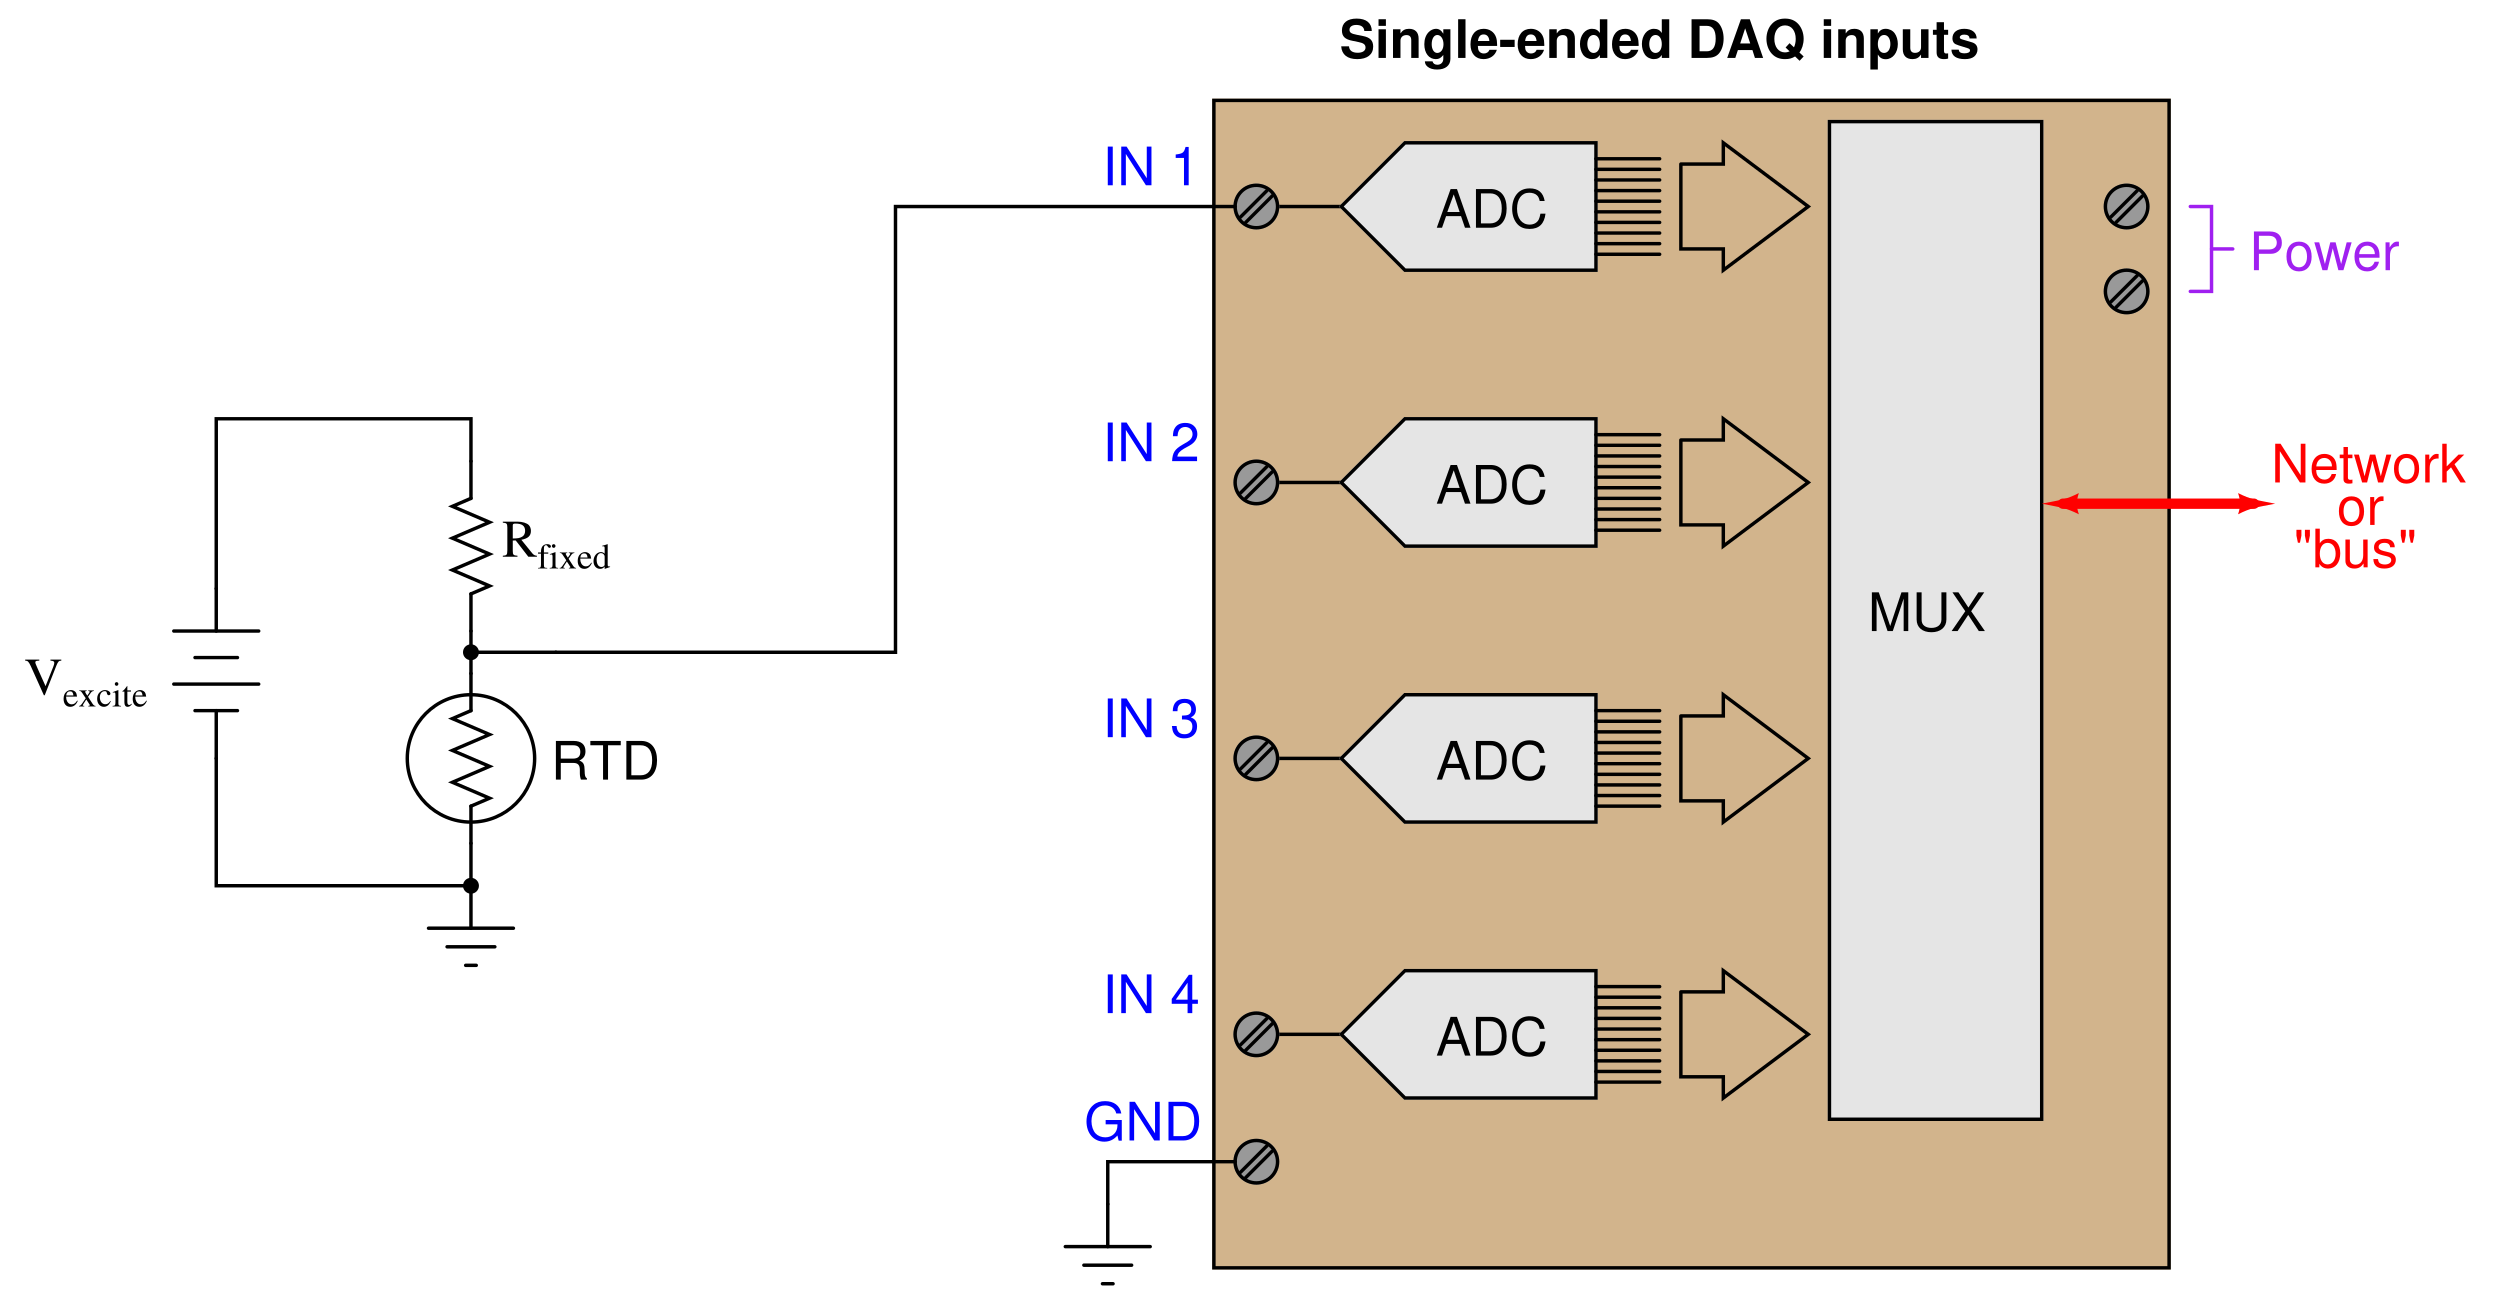 <?xml version="1.0" encoding="UTF-8"?>
<svg xmlns="http://www.w3.org/2000/svg" xmlns:xlink="http://www.w3.org/1999/xlink" viewBox="0 0 423.999 221.999" version="1.2">
<defs>
<g>
<symbol overflow="visible" id="glyph0-0">
<path style="stroke:none;" d=""/>
</symbol>
<symbol overflow="visible" id="glyph0-1">
<path style="stroke:none;" d="M 1.656 -2.781 L 3.719 -2.781 C 4.234 -2.781 4.641 -2.938 4.984 -3.25 C 5.375 -3.609 5.547 -4.031 5.547 -4.641 C 5.547 -5.875 4.828 -6.562 3.531 -6.562 L 0.812 -6.562 L 0.812 0 L 1.656 0 Z M 1.656 -3.516 L 1.656 -5.828 L 3.406 -5.828 C 4.203 -5.828 4.688 -5.391 4.688 -4.672 C 4.688 -3.953 4.203 -3.516 3.406 -3.516 Z M 1.656 -3.516 "/>
</symbol>
<symbol overflow="visible" id="glyph0-2">
<path style="stroke:none;" d="M 2.453 -4.844 C 1.109 -4.844 0.328 -3.906 0.328 -2.328 C 0.328 -0.734 1.109 0.203 2.453 0.203 C 3.781 0.203 4.594 -0.734 4.594 -2.281 C 4.594 -3.922 3.812 -4.844 2.453 -4.844 Z M 2.453 -4.156 C 3.297 -4.156 3.812 -3.469 3.812 -2.297 C 3.812 -1.172 3.281 -0.484 2.453 -0.484 C 1.625 -0.484 1.109 -1.172 1.109 -2.328 C 1.109 -3.469 1.625 -4.156 2.453 -4.156 Z M 2.453 -4.156 "/>
</symbol>
<symbol overflow="visible" id="glyph0-3">
<path style="stroke:none;" d="M 4.984 0 L 6.375 -4.719 L 5.531 -4.719 L 4.594 -1.047 L 3.656 -4.719 L 2.75 -4.719 L 1.844 -1.047 L 0.875 -4.719 L 0.047 -4.719 L 1.422 0 L 2.266 0 L 3.172 -3.703 L 4.125 0 Z M 4.984 0 "/>
</symbol>
<symbol overflow="visible" id="glyph0-4">
<path style="stroke:none;" d="M 4.609 -2.109 C 4.609 -2.828 4.562 -3.266 4.422 -3.609 C 4.125 -4.391 3.406 -4.844 2.516 -4.844 C 1.203 -4.844 0.359 -3.859 0.359 -2.297 C 0.359 -0.734 1.172 0.203 2.5 0.203 C 3.578 0.203 4.328 -0.406 4.516 -1.438 L 3.766 -1.438 C 3.562 -0.812 3.125 -0.484 2.531 -0.484 C 2.047 -0.484 1.641 -0.703 1.391 -1.094 C 1.219 -1.375 1.156 -1.641 1.141 -2.109 Z M 1.156 -2.719 C 1.219 -3.594 1.75 -4.156 2.516 -4.156 C 3.281 -4.156 3.812 -3.562 3.812 -2.719 Z M 1.156 -2.719 "/>
</symbol>
<symbol overflow="visible" id="glyph0-5">
<path style="stroke:none;" d="M 0.625 -4.719 L 0.625 0 L 1.375 0 L 1.375 -2.453 C 1.391 -3.578 1.859 -4.094 2.891 -4.062 L 2.891 -4.828 C 2.766 -4.844 2.688 -4.844 2.594 -4.844 C 2.109 -4.844 1.75 -4.562 1.312 -3.859 L 1.312 -4.719 Z M 0.625 -4.719 "/>
</symbol>
<symbol overflow="visible" id="glyph0-6">
<path style="stroke:none;" d="M 5.812 -6.562 L 5.016 -6.562 L 5.016 -1.203 L 1.594 -6.562 L 0.688 -6.562 L 0.688 0 L 1.469 0 L 1.469 -5.312 L 4.875 0 L 5.812 0 Z M 5.812 -6.562 "/>
</symbol>
<symbol overflow="visible" id="glyph0-7">
<path style="stroke:none;" d="M 2.281 -4.719 L 1.516 -4.719 L 1.516 -6.016 L 0.766 -6.016 L 0.766 -4.719 L 0.125 -4.719 L 0.125 -4.109 L 0.766 -4.109 L 0.766 -0.547 C 0.766 -0.047 1.094 0.203 1.672 0.203 C 1.875 0.203 2.031 0.188 2.281 0.141 L 2.281 -0.484 C 2.172 -0.453 2.078 -0.453 1.922 -0.453 C 1.609 -0.453 1.516 -0.547 1.516 -0.875 L 1.516 -4.109 L 2.281 -4.109 Z M 2.281 -4.719 "/>
</symbol>
<symbol overflow="visible" id="glyph0-8">
<path style="stroke:none;" d="M 1.266 -6.562 L 0.516 -6.562 L 0.516 0 L 1.266 0 L 1.266 -1.844 L 2 -2.562 L 3.594 0 L 4.516 0 L 2.594 -3.094 L 4.234 -4.719 L 3.266 -4.719 L 1.266 -2.719 Z M 1.266 -6.562 "/>
</symbol>
<symbol overflow="visible" id="glyph0-9">
<path style="stroke:none;" d="M 0.469 -6.375 L 0.469 -5.375 L 0.719 -4.172 L 1.062 -4.172 L 1.312 -5.375 L 1.312 -6.375 Z M 1.906 -6.375 L 1.906 -5.375 L 2.156 -4.172 L 2.5 -4.172 L 2.75 -5.375 L 2.75 -6.375 Z M 1.906 -6.375 "/>
</symbol>
<symbol overflow="visible" id="glyph0-10">
<path style="stroke:none;" d="M 0.484 -6.562 L 0.484 0 L 1.156 0 L 1.156 -0.609 C 1.516 -0.047 2 0.203 2.656 0.203 C 3.891 0.203 4.703 -0.812 4.703 -2.375 C 4.703 -3.906 3.938 -4.844 2.688 -4.844 C 2.047 -4.844 1.578 -4.609 1.234 -4.078 L 1.234 -6.562 Z M 2.547 -4.156 C 3.391 -4.156 3.922 -3.422 3.922 -2.297 C 3.922 -1.219 3.359 -0.5 2.547 -0.5 C 1.75 -0.5 1.234 -1.219 1.234 -2.328 C 1.234 -3.422 1.75 -4.156 2.547 -4.156 Z M 2.547 -4.156 "/>
</symbol>
<symbol overflow="visible" id="glyph0-11">
<path style="stroke:none;" d="M 4.344 0 L 4.344 -4.719 L 3.594 -4.719 L 3.594 -2.047 C 3.594 -1.078 3.094 -0.453 2.297 -0.453 C 1.703 -0.453 1.328 -0.812 1.328 -1.375 L 1.328 -4.719 L 0.578 -4.719 L 0.578 -1.078 C 0.578 -0.297 1.172 0.203 2.094 0.203 C 2.781 0.203 3.219 -0.031 3.656 -0.656 L 3.656 0 Z M 4.344 0 "/>
</symbol>
<symbol overflow="visible" id="glyph0-12">
<path style="stroke:none;" d="M 3.938 -3.406 C 3.938 -4.328 3.328 -4.844 2.234 -4.844 C 1.141 -4.844 0.422 -4.281 0.422 -3.406 C 0.422 -2.672 0.797 -2.328 1.922 -2.047 L 2.625 -1.875 C 3.141 -1.75 3.344 -1.562 3.344 -1.234 C 3.344 -0.781 2.906 -0.484 2.25 -0.484 C 1.844 -0.484 1.5 -0.609 1.312 -0.797 C 1.203 -0.938 1.141 -1.078 1.094 -1.406 L 0.312 -1.406 C 0.344 -0.312 0.953 0.203 2.188 0.203 C 3.375 0.203 4.125 -0.375 4.125 -1.281 C 4.125 -1.984 3.734 -2.375 2.797 -2.594 L 2.078 -2.766 C 1.469 -2.922 1.203 -3.109 1.203 -3.453 C 1.203 -3.891 1.594 -4.156 2.203 -4.156 C 2.812 -4.156 3.125 -3.891 3.156 -3.406 Z M 3.938 -3.406 "/>
</symbol>
<symbol overflow="visible" id="glyph0-13">
<path style="stroke:none;" d="M 1.75 -6.562 L 0.906 -6.562 L 0.906 0 L 1.75 0 Z M 1.75 -6.562 "/>
</symbol>
<symbol overflow="visible" id="glyph0-14">
<path style="stroke:none;" d=""/>
</symbol>
<symbol overflow="visible" id="glyph0-15">
<path style="stroke:none;" d="M 2.328 -4.641 L 2.328 0 L 3.125 0 L 3.125 -6.5 L 2.594 -6.5 C 2.328 -5.516 2.141 -5.375 0.922 -5.219 L 0.922 -4.641 Z M 2.328 -4.641 "/>
</symbol>
<symbol overflow="visible" id="glyph0-16">
<path style="stroke:none;" d="M 4.547 -0.781 L 1.203 -0.781 C 1.281 -1.328 1.562 -1.672 2.344 -2.141 L 3.25 -2.641 C 4.141 -3.141 4.594 -3.812 4.594 -4.609 C 4.594 -5.141 4.391 -5.656 4 -6 C 3.625 -6.344 3.156 -6.5 2.562 -6.5 C 1.75 -6.5 1.141 -6.219 0.797 -5.656 C 0.562 -5.312 0.469 -4.906 0.453 -4.25 L 1.234 -4.25 C 1.266 -4.703 1.328 -4.953 1.438 -5.172 C 1.641 -5.578 2.047 -5.812 2.531 -5.812 C 3.25 -5.812 3.781 -5.297 3.781 -4.594 C 3.781 -4.062 3.484 -3.625 2.922 -3.297 L 2.094 -2.812 C 0.766 -2.047 0.375 -1.438 0.312 -0.016 L 4.547 -0.016 Z M 4.547 -0.781 "/>
</symbol>
<symbol overflow="visible" id="glyph0-17">
<path style="stroke:none;" d="M 1.984 -3 L 2.422 -3 C 3.281 -3 3.75 -2.594 3.75 -1.812 C 3.75 -0.984 3.25 -0.5 2.438 -0.5 C 1.562 -0.5 1.141 -0.938 1.078 -1.891 L 0.281 -1.891 C 0.328 -1.375 0.406 -1.031 0.562 -0.734 C 0.906 -0.109 1.516 0.203 2.391 0.203 C 3.703 0.203 4.547 -0.578 4.547 -1.812 C 4.547 -2.641 4.234 -3.094 3.469 -3.359 C 4.062 -3.609 4.359 -4.062 4.359 -4.719 C 4.359 -5.828 3.641 -6.5 2.422 -6.5 C 1.141 -6.5 0.453 -5.781 0.422 -4.406 L 1.219 -4.406 C 1.219 -4.812 1.266 -5.031 1.359 -5.234 C 1.531 -5.594 1.938 -5.812 2.438 -5.812 C 3.125 -5.812 3.562 -5.391 3.562 -4.688 C 3.562 -4.234 3.391 -3.953 3.047 -3.797 C 2.828 -3.703 2.531 -3.672 1.984 -3.656 Z M 1.984 -3 "/>
</symbol>
<symbol overflow="visible" id="glyph0-18">
<path style="stroke:none;" d="M 2.938 -1.578 L 2.938 0 L 3.734 0 L 3.734 -1.578 L 4.688 -1.578 L 4.688 -2.281 L 3.734 -2.281 L 3.734 -6.5 L 3.156 -6.5 L 0.25 -2.406 L 0.25 -1.578 Z M 2.938 -2.281 L 0.938 -2.281 L 2.938 -5.156 Z M 2.938 -2.281 "/>
</symbol>
<symbol overflow="visible" id="glyph0-19">
<path style="stroke:none;" d="M 4.266 -1.969 L 4.938 0 L 5.875 0 L 3.578 -6.562 L 2.5 -6.562 L 0.156 0 L 1.047 0 L 1.734 -1.969 Z M 4.031 -2.672 L 1.938 -2.672 L 3.031 -5.656 Z M 4.031 -2.672 "/>
</symbol>
<symbol overflow="visible" id="glyph0-20">
<path style="stroke:none;" d="M 0.797 0 L 3.328 0 C 4.984 0 6 -1.234 6 -3.281 C 6 -5.312 5 -6.562 3.328 -6.562 L 0.797 -6.562 Z M 1.641 -0.734 L 1.641 -5.828 L 3.188 -5.828 C 4.484 -5.828 5.172 -4.953 5.172 -3.281 C 5.172 -1.609 4.484 -0.734 3.188 -0.734 Z M 1.641 -0.734 "/>
</symbol>
<symbol overflow="visible" id="glyph0-21">
<path style="stroke:none;" d="M 5.953 -4.531 C 5.703 -5.969 4.875 -6.672 3.422 -6.672 C 2.547 -6.672 1.844 -6.391 1.344 -5.844 C 0.75 -5.203 0.438 -4.266 0.438 -3.203 C 0.438 -2.125 0.766 -1.203 1.375 -0.562 C 1.891 -0.031 2.531 0.203 3.391 0.203 C 5 0.203 5.891 -0.656 6.094 -2.391 L 5.234 -2.391 C 5.156 -1.938 5.062 -1.641 4.938 -1.375 C 4.656 -0.844 4.109 -0.531 3.406 -0.531 C 2.094 -0.531 1.266 -1.578 1.266 -3.219 C 1.266 -4.891 2.047 -5.938 3.328 -5.938 C 3.859 -5.938 4.359 -5.781 4.625 -5.516 C 4.875 -5.297 5 -5.016 5.109 -4.531 Z M 5.953 -4.531 "/>
</symbol>
<symbol overflow="visible" id="glyph0-22">
<path style="stroke:none;" d="M 4.219 0 L 6.062 -5.5 L 6.062 0 L 6.844 0 L 6.844 -6.562 L 5.688 -6.562 L 3.781 -0.844 L 1.844 -6.562 L 0.672 -6.562 L 0.672 0 L 1.469 0 L 1.469 -5.5 L 3.328 0 Z M 4.219 0 "/>
</symbol>
<symbol overflow="visible" id="glyph0-23">
<path style="stroke:none;" d="M 4.969 -6.562 L 4.969 -1.953 C 4.969 -1.078 4.328 -0.531 3.281 -0.531 C 2.797 -0.531 2.391 -0.641 2.078 -0.875 C 1.75 -1.125 1.609 -1.453 1.609 -1.953 L 1.609 -6.562 L 0.766 -6.562 L 0.766 -1.953 C 0.766 -0.625 1.719 0.203 3.281 0.203 C 4.812 0.203 5.812 -0.641 5.812 -1.953 L 5.812 -6.562 Z M 4.969 -6.562 "/>
</symbol>
<symbol overflow="visible" id="glyph0-24">
<path style="stroke:none;" d="M 3.516 -3.359 L 5.734 -6.562 L 4.734 -6.562 L 3.047 -3.984 L 1.359 -6.562 L 0.344 -6.562 L 2.516 -3.359 L 0.203 0 L 1.219 0 L 3.016 -2.734 L 4.812 0 L 5.844 0 Z M 3.516 -3.359 "/>
</symbol>
<symbol overflow="visible" id="glyph0-25">
<path style="stroke:none;" d="M 1.672 -2.828 L 3.828 -2.828 C 4.578 -2.828 4.906 -2.469 4.906 -1.656 L 4.906 -1.078 C 4.906 -0.672 4.984 -0.266 5.094 0 L 6.109 0 L 6.109 -0.203 C 5.797 -0.422 5.734 -0.656 5.719 -1.531 C 5.703 -2.609 5.531 -2.938 4.828 -3.234 C 5.562 -3.609 5.859 -4.047 5.859 -4.812 C 5.859 -5.938 5.156 -6.562 3.859 -6.562 L 0.844 -6.562 L 0.844 0 L 1.672 0 Z M 1.672 -3.562 L 1.672 -5.828 L 3.703 -5.828 C 4.172 -5.828 4.438 -5.75 4.641 -5.578 C 4.875 -5.375 4.984 -5.078 4.984 -4.703 C 4.984 -3.922 4.594 -3.562 3.703 -3.562 Z M 1.672 -3.562 "/>
</symbol>
<symbol overflow="visible" id="glyph0-26">
<path style="stroke:none;" d="M 3.188 -5.828 L 5.344 -5.828 L 5.344 -6.562 L 0.188 -6.562 L 0.188 -5.828 L 2.344 -5.828 L 2.344 0 L 3.188 0 Z M 3.188 -5.828 "/>
</symbol>
<symbol overflow="visible" id="glyph0-27">
<path style="stroke:none;" d="M 6.375 -3.469 L 3.641 -3.469 L 3.641 -2.734 L 5.641 -2.734 L 5.641 -2.547 C 5.641 -1.375 4.781 -0.531 3.578 -0.531 C 2.922 -0.531 2.312 -0.781 1.922 -1.203 C 1.5 -1.672 1.234 -2.453 1.234 -3.266 C 1.234 -4.875 2.156 -5.938 3.531 -5.938 C 4.531 -5.938 5.25 -5.422 5.438 -4.578 L 6.297 -4.578 C 6.062 -5.906 5.047 -6.672 3.547 -6.672 C 2.75 -6.672 2.094 -6.469 1.578 -6.031 C 0.812 -5.406 0.391 -4.391 0.391 -3.219 C 0.391 -1.203 1.625 0.203 3.406 0.203 C 4.297 0.203 5 -0.125 5.641 -0.844 L 5.844 0.031 L 6.375 0.031 Z M 6.375 -3.469 "/>
</symbol>
<symbol overflow="visible" id="glyph1-0">
<path style="stroke:none;" d=""/>
</symbol>
<symbol overflow="visible" id="glyph1-1">
<path style="stroke:none;" d="M 5.469 -4.562 C 5.453 -5.922 4.547 -6.672 2.891 -6.672 C 1.312 -6.672 0.406 -5.938 0.406 -4.656 C 0.406 -3.641 0.922 -3.141 2.25 -2.891 L 3.172 -2.703 C 4.062 -2.531 4.406 -2.281 4.406 -1.75 C 4.406 -1.203 3.891 -0.875 3.078 -0.875 C 2.156 -0.875 1.641 -1.266 1.609 -1.969 L 0.281 -1.969 C 0.375 -0.562 1.328 0.203 3 0.203 C 4.703 0.203 5.703 -0.578 5.703 -1.922 C 5.703 -2.953 5.172 -3.484 3.953 -3.719 L 2.938 -3.922 C 1.969 -4.109 1.688 -4.297 1.688 -4.781 C 1.688 -5.281 2.125 -5.594 2.828 -5.594 C 3.688 -5.594 4.156 -5.234 4.203 -4.562 Z M 5.469 -4.562 "/>
</symbol>
<symbol overflow="visible" id="glyph1-2">
<path style="stroke:none;" d="M 1.859 -4.859 L 0.609 -4.859 L 0.609 0 L 1.859 0 Z M 1.859 -6.562 L 0.609 -6.562 L 0.609 -5.438 L 1.859 -5.438 Z M 1.859 -6.562 "/>
</symbol>
<symbol overflow="visible" id="glyph1-3">
<path style="stroke:none;" d="M 0.562 -4.859 L 0.562 0 L 1.828 0 L 1.828 -2.922 C 1.828 -3.484 2.219 -3.875 2.844 -3.875 C 3.391 -3.875 3.656 -3.578 3.656 -3 L 3.656 0 L 4.906 0 L 4.906 -3.266 C 4.906 -4.344 4.328 -4.938 3.281 -4.938 C 2.625 -4.938 2.188 -4.703 1.828 -4.156 L 1.828 -4.859 Z M 0.562 -4.859 "/>
</symbol>
<symbol overflow="visible" id="glyph1-4">
<path style="stroke:none;" d="M 3.594 -4.859 L 3.594 -4.109 C 3.25 -4.688 2.859 -4.938 2.344 -4.938 C 1.922 -4.938 1.438 -4.719 1.109 -4.375 C 0.625 -3.875 0.375 -3.172 0.375 -2.312 C 0.375 -0.812 1.156 0.203 2.328 0.203 C 2.844 0.203 3.156 0.031 3.594 -0.5 L 3.594 0.156 C 3.594 0.75 3.188 1.156 2.594 1.156 C 2.141 1.156 1.859 0.953 1.766 0.578 L 0.469 0.578 C 0.484 0.969 0.609 1.219 0.938 1.5 C 1.328 1.812 1.859 1.969 2.547 1.969 C 3.953 1.969 4.797 1.281 4.797 0.156 L 4.797 -4.859 Z M 2.578 -3.891 C 3.172 -3.891 3.625 -3.234 3.625 -2.328 C 3.625 -1.453 3.188 -0.844 2.562 -0.844 C 2.016 -0.844 1.625 -1.453 1.625 -2.328 C 1.625 -3.25 2.016 -3.891 2.578 -3.891 Z M 2.578 -3.891 "/>
</symbol>
<symbol overflow="visible" id="glyph1-5">
<path style="stroke:none;" d="M 1.859 -6.562 L 0.609 -6.562 L 0.609 0 L 1.859 0 Z M 1.859 -6.562 "/>
</symbol>
<symbol overflow="visible" id="glyph1-6">
<path style="stroke:none;" d="M 4.719 -2.031 C 4.719 -2.141 4.719 -2.188 4.719 -2.25 C 4.719 -2.734 4.656 -3.188 4.531 -3.531 C 4.219 -4.406 3.422 -4.938 2.453 -4.938 C 1.047 -4.938 0.203 -3.938 0.203 -2.297 C 0.203 -0.75 1.047 0.203 2.422 0.203 C 3.516 0.203 4.391 -0.406 4.672 -1.375 L 3.422 -1.375 C 3.281 -0.984 2.922 -0.75 2.469 -0.75 C 2.109 -0.75 1.812 -0.906 1.641 -1.172 C 1.516 -1.359 1.469 -1.578 1.453 -2.031 Z M 1.469 -2.875 C 1.562 -3.625 1.875 -3.984 2.438 -3.984 C 3 -3.984 3.344 -3.594 3.406 -2.875 Z M 1.469 -2.875 "/>
</symbol>
<symbol overflow="visible" id="glyph1-7">
<path style="stroke:none;" d="M 2.688 -3.078 L 0.234 -3.078 L 0.234 -1.859 L 2.688 -1.859 Z M 2.688 -3.078 "/>
</symbol>
<symbol overflow="visible" id="glyph1-8">
<path style="stroke:none;" d="M 3.641 0 L 4.906 0 L 4.906 -6.562 L 3.641 -6.562 L 3.641 -4.234 C 3.328 -4.719 2.922 -4.938 2.297 -4.938 C 1.141 -4.938 0.266 -3.828 0.266 -2.359 C 0.266 -1.703 0.453 -1.031 0.781 -0.562 C 1.109 -0.094 1.703 0.203 2.297 0.203 C 2.922 0.203 3.328 -0.016 3.641 -0.5 Z M 2.578 -3.891 C 3.219 -3.891 3.641 -3.281 3.641 -2.344 C 3.641 -1.453 3.219 -0.844 2.578 -0.844 C 1.953 -0.844 1.516 -1.469 1.516 -2.359 C 1.516 -3.266 1.953 -3.891 2.578 -3.891 Z M 2.578 -3.891 "/>
</symbol>
<symbol overflow="visible" id="glyph1-9">
<path style="stroke:none;" d=""/>
</symbol>
<symbol overflow="visible" id="glyph1-10">
<path style="stroke:none;" d="M 0.688 0 L 3.266 0 C 4.25 0 4.891 -0.234 5.344 -0.766 C 5.844 -1.375 6.125 -2.266 6.125 -3.281 C 6.125 -4.297 5.844 -5.188 5.344 -5.812 C 4.891 -6.344 4.266 -6.562 3.266 -6.562 L 0.688 -6.562 Z M 2.047 -1.125 L 2.047 -5.438 L 3.266 -5.438 C 4.281 -5.438 4.781 -4.719 4.781 -3.281 C 4.781 -1.844 4.281 -1.125 3.266 -1.125 Z M 2.047 -1.125 "/>
</symbol>
<symbol overflow="visible" id="glyph1-11">
<path style="stroke:none;" d="M 4.516 -1.328 L 4.938 0 L 6.328 0 L 4.062 -6.562 L 2.562 -6.562 L 0.234 0 L 1.609 0 L 2.047 -1.328 Z M 4.141 -2.453 L 2.438 -2.453 L 3.281 -5.016 Z M 4.141 -2.453 "/>
</symbol>
<symbol overflow="visible" id="glyph1-12">
<path style="stroke:none;" d="M 5.984 -0.922 C 6.422 -1.469 6.703 -2.359 6.703 -3.25 C 6.703 -4.219 6.359 -5.141 5.781 -5.766 C 5.219 -6.375 4.484 -6.672 3.547 -6.672 C 2.609 -6.672 1.875 -6.375 1.312 -5.766 C 0.719 -5.141 0.391 -4.219 0.391 -3.234 C 0.391 -2.25 0.734 -1.328 1.312 -0.703 C 1.875 -0.094 2.609 0.203 3.547 0.203 C 4.234 0.203 4.719 0.078 5.25 -0.25 L 6.016 0.484 L 6.703 -0.25 Z M 4.312 -2.5 L 3.641 -1.766 L 4.328 -1.109 C 4.109 -1.016 3.828 -0.938 3.531 -0.938 C 2.453 -0.938 1.734 -1.859 1.734 -3.234 C 1.734 -4.609 2.453 -5.516 3.547 -5.516 C 4.641 -5.516 5.359 -4.609 5.359 -3.219 C 5.359 -2.688 5.25 -2.203 5.062 -1.797 Z M 4.312 -2.5 "/>
</symbol>
<symbol overflow="visible" id="glyph1-13">
<path style="stroke:none;" d="M 1.781 -4.859 L 0.516 -4.859 L 0.516 1.969 L 1.781 1.969 L 1.781 -0.578 C 2.094 -0.031 2.516 0.219 3.125 0.219 C 4.297 0.219 5.172 -0.875 5.172 -2.359 C 5.172 -3.047 4.969 -3.719 4.641 -4.172 C 4.312 -4.641 3.719 -4.938 3.125 -4.938 C 2.516 -4.938 2.094 -4.688 1.781 -4.141 Z M 2.844 -3.891 C 3.484 -3.891 3.906 -3.281 3.906 -2.344 C 3.906 -1.453 3.469 -0.844 2.844 -0.844 C 2.203 -0.844 1.781 -1.453 1.781 -2.359 C 1.781 -3.281 2.203 -3.891 2.844 -3.891 Z M 2.844 -3.891 "/>
</symbol>
<symbol overflow="visible" id="glyph1-14">
<path style="stroke:none;" d="M 4.875 0 L 4.875 -4.859 L 3.609 -4.859 L 3.609 -1.812 C 3.609 -1.234 3.219 -0.859 2.594 -0.859 C 2.047 -0.859 1.781 -1.156 1.781 -1.734 L 1.781 -4.859 L 0.516 -4.859 L 0.516 -1.469 C 0.516 -0.391 1.109 0.203 2.156 0.203 C 2.812 0.203 3.25 -0.031 3.609 -0.578 L 3.609 0 Z M 4.875 0 "/>
</symbol>
<symbol overflow="visible" id="glyph1-15">
<path style="stroke:none;" d="M 2.703 -4.766 L 2 -4.766 L 2 -6.062 L 0.75 -6.062 L 0.75 -4.766 L 0.125 -4.766 L 0.125 -3.922 L 0.75 -3.922 L 0.75 -0.938 C 0.75 -0.172 1.156 0.203 1.984 0.203 C 2.266 0.203 2.469 0.188 2.703 0.109 L 2.703 -0.781 C 2.578 -0.75 2.516 -0.75 2.422 -0.75 C 2.094 -0.75 2 -0.844 2 -1.281 L 2 -3.922 L 2.703 -3.922 Z M 2.703 -4.766 "/>
</symbol>
<symbol overflow="visible" id="glyph1-16">
<path style="stroke:none;" d="M 4.547 -3.297 C 4.531 -4.312 3.734 -4.938 2.438 -4.938 C 1.203 -4.938 0.438 -4.312 0.438 -3.328 C 0.438 -3 0.531 -2.719 0.703 -2.531 C 0.875 -2.359 1.031 -2.281 1.5 -2.125 L 3 -1.656 C 3.312 -1.562 3.422 -1.453 3.422 -1.266 C 3.422 -0.969 3.062 -0.781 2.484 -0.781 C 2.156 -0.781 1.906 -0.844 1.734 -0.953 C 1.609 -1.047 1.547 -1.156 1.5 -1.406 L 0.266 -1.406 C 0.297 -0.344 1.078 0.203 2.562 0.203 C 3.234 0.203 3.75 0.062 4.109 -0.219 C 4.469 -0.516 4.688 -0.969 4.688 -1.438 C 4.688 -2.062 4.359 -2.469 3.719 -2.656 L 2.141 -3.125 C 1.781 -3.234 1.688 -3.297 1.688 -3.5 C 1.688 -3.766 1.984 -3.953 2.422 -3.953 C 3.031 -3.953 3.328 -3.734 3.328 -3.297 Z M 4.547 -3.297 "/>
</symbol>
<symbol overflow="visible" id="glyph2-0">
<path style="stroke:none;" d=""/>
</symbol>
<symbol overflow="visible" id="glyph2-1">
<path style="stroke:none;" d="M 5.938 -0.172 C 5.594 -0.203 5.406 -0.281 5.141 -0.594 L 3.297 -2.875 C 4.438 -3.094 4.922 -3.547 4.922 -4.375 C 4.922 -4.766 4.812 -5.094 4.578 -5.359 C 4.234 -5.719 3.469 -5.953 2.641 -5.953 L 0.156 -5.953 L 0.156 -5.781 C 0.812 -5.719 0.906 -5.641 0.922 -4.984 L 0.922 -1.078 C 0.906 -0.312 0.828 -0.219 0.156 -0.172 L 0.156 0 L 2.641 0 L 2.641 -0.172 C 1.953 -0.219 1.844 -0.328 1.844 -0.984 L 1.844 -2.75 L 2.344 -2.766 L 4.484 0 L 5.938 0 Z M 1.844 -5.297 C 1.844 -5.547 1.938 -5.625 2.297 -5.625 C 3.422 -5.625 3.938 -5.234 3.938 -4.391 C 3.938 -3.938 3.75 -3.562 3.422 -3.391 C 3.016 -3.156 2.703 -3.109 1.844 -3.094 Z M 1.844 -5.297 "/>
</symbol>
<symbol overflow="visible" id="glyph2-2">
<path style="stroke:none;" d="M 6.266 -5.953 L 4.422 -5.953 L 4.422 -5.781 C 4.922 -5.75 5.078 -5.656 5.078 -5.406 C 5.078 -5.266 5.016 -5.016 4.906 -4.75 L 3.594 -1.453 L 2.234 -4.484 C 1.938 -5.156 1.859 -5.359 1.859 -5.484 C 1.859 -5.672 1.984 -5.75 2.281 -5.766 C 2.328 -5.766 2.422 -5.781 2.531 -5.781 L 2.531 -5.953 L 0.141 -5.953 L 0.141 -5.781 C 0.578 -5.766 0.719 -5.641 1.094 -4.844 L 3.312 0.094 L 3.453 0.094 L 5.438 -4.953 C 5.734 -5.656 5.844 -5.766 6.266 -5.781 Z M 6.266 -5.953 "/>
</symbol>
<symbol overflow="visible" id="glyph3-0">
<path style="stroke:none;" d=""/>
</symbol>
<symbol overflow="visible" id="glyph3-1">
<path style="stroke:none;" d="M 1.859 -2.719 L 1.125 -2.719 L 1.125 -3.406 C 1.125 -3.766 1.234 -3.953 1.469 -3.953 C 1.594 -3.953 1.672 -3.891 1.781 -3.719 C 1.875 -3.562 1.953 -3.5 2.062 -3.5 C 2.203 -3.5 2.312 -3.609 2.312 -3.75 C 2.312 -3.969 2.047 -4.125 1.688 -4.125 C 1.297 -4.125 0.984 -3.953 0.828 -3.688 C 0.672 -3.406 0.625 -3.203 0.625 -2.719 L 0.125 -2.719 L 0.125 -2.516 L 0.625 -2.516 L 0.625 -0.625 C 0.609 -0.172 0.547 -0.109 0.125 -0.094 L 0.125 0 L 1.688 0 L 1.688 -0.094 C 1.188 -0.109 1.125 -0.172 1.125 -0.625 L 1.125 -2.516 L 1.859 -2.516 Z M 1.859 -2.719 "/>
</symbol>
<symbol overflow="visible" id="glyph3-2">
<path style="stroke:none;" d="M 0.094 0 L 1.531 0 L 1.531 -0.094 C 1.125 -0.125 1.078 -0.172 1.078 -0.609 L 1.078 -2.75 L 1.062 -2.781 L 0.125 -2.438 L 0.125 -2.359 L 0.172 -2.359 C 0.234 -2.375 0.312 -2.375 0.375 -2.375 C 0.516 -2.375 0.578 -2.281 0.578 -2.016 L 0.578 -0.609 C 0.562 -0.172 0.5 -0.109 0.094 -0.094 Z M 0.766 -4.125 C 0.609 -4.125 0.469 -3.984 0.469 -3.812 C 0.469 -3.641 0.609 -3.5 0.766 -3.5 C 0.953 -3.5 1.078 -3.641 1.078 -3.812 C 1.078 -3.984 0.953 -4.125 0.766 -4.125 Z M 0.766 -4.125 "/>
</symbol>
<symbol overflow="visible" id="glyph3-3">
<path style="stroke:none;" d="M 1.672 0 L 2.891 0 L 2.891 -0.094 C 2.703 -0.094 2.578 -0.188 2.391 -0.453 L 1.625 -1.641 L 2.125 -2.359 C 2.234 -2.516 2.406 -2.609 2.609 -2.625 L 2.609 -2.719 L 1.656 -2.719 L 1.656 -2.625 C 1.844 -2.609 1.906 -2.578 1.906 -2.484 C 1.906 -2.422 1.828 -2.281 1.672 -2.094 C 1.641 -2.062 1.578 -1.953 1.5 -1.828 L 1.453 -1.906 C 1.359 -2.047 1.297 -2.125 1.297 -2.141 C 1.172 -2.328 1.141 -2.438 1.141 -2.484 C 1.141 -2.578 1.219 -2.625 1.391 -2.625 L 1.391 -2.719 L 0.141 -2.719 L 0.141 -2.625 L 0.203 -2.625 C 0.375 -2.625 0.469 -2.547 0.656 -2.266 L 1.234 -1.391 L 0.547 -0.391 C 0.359 -0.156 0.297 -0.109 0.109 -0.094 L 0.109 0 L 0.984 0 L 0.984 -0.094 C 0.797 -0.094 0.734 -0.125 0.734 -0.203 C 0.734 -0.234 0.766 -0.312 0.859 -0.453 L 1.328 -1.188 L 1.875 -0.344 C 1.906 -0.312 1.922 -0.281 1.922 -0.234 C 1.922 -0.125 1.875 -0.109 1.672 -0.094 Z M 1.672 0 "/>
</symbol>
<symbol overflow="visible" id="glyph3-4">
<path style="stroke:none;" d="M 2.453 -0.984 C 2.172 -0.531 1.906 -0.359 1.531 -0.359 C 1.188 -0.359 0.922 -0.531 0.75 -0.875 C 0.641 -1.109 0.594 -1.297 0.578 -1.672 L 2.438 -1.672 C 2.391 -2.062 2.328 -2.234 2.188 -2.438 C 2 -2.641 1.719 -2.781 1.406 -2.781 C 1.109 -2.781 0.828 -2.672 0.594 -2.453 C 0.312 -2.219 0.156 -1.781 0.156 -1.297 C 0.156 -0.453 0.578 0.062 1.281 0.062 C 1.859 0.062 2.297 -0.297 2.562 -0.953 Z M 0.594 -1.859 C 0.656 -2.328 0.875 -2.562 1.234 -2.562 C 1.609 -2.562 1.75 -2.391 1.828 -1.859 Z M 0.594 -1.859 "/>
</symbol>
<symbol overflow="visible" id="glyph3-5">
<path style="stroke:none;" d="M 2.969 -0.344 C 2.891 -0.344 2.844 -0.344 2.828 -0.344 C 2.609 -0.344 2.562 -0.406 2.562 -0.688 L 2.562 -4.109 L 2.531 -4.125 C 2.25 -4.016 2.031 -3.953 1.641 -3.859 L 1.641 -3.75 C 1.688 -3.766 1.719 -3.766 1.766 -3.766 C 2 -3.766 2.047 -3.703 2.047 -3.453 L 2.047 -2.516 C 1.828 -2.703 1.656 -2.781 1.422 -2.781 C 0.719 -2.781 0.156 -2.094 0.156 -1.234 C 0.156 -0.469 0.609 0.062 1.281 0.062 C 1.609 0.062 1.844 -0.062 2.047 -0.344 L 2.047 0.047 L 2.078 0.062 L 2.969 -0.25 Z M 2.047 -0.609 C 2.047 -0.578 2.016 -0.5 1.953 -0.438 C 1.844 -0.312 1.688 -0.25 1.516 -0.25 C 1 -0.25 0.688 -0.734 0.688 -1.484 C 0.688 -2.156 0.984 -2.609 1.438 -2.609 C 1.766 -2.609 2.047 -2.328 2.047 -2 Z M 2.047 -0.609 "/>
</symbol>
<symbol overflow="visible" id="glyph3-6">
<path style="stroke:none;" d="M 2.406 -0.938 C 2.109 -0.516 1.891 -0.375 1.547 -0.375 C 1 -0.375 0.609 -0.859 0.609 -1.547 C 0.609 -2.172 0.953 -2.594 1.438 -2.594 C 1.656 -2.594 1.734 -2.547 1.797 -2.312 L 1.828 -2.172 C 1.875 -2 1.984 -1.906 2.109 -1.906 C 2.281 -1.906 2.406 -2.016 2.406 -2.156 C 2.406 -2.484 1.984 -2.781 1.469 -2.781 C 1.172 -2.781 0.875 -2.656 0.625 -2.438 C 0.312 -2.172 0.156 -1.766 0.156 -1.281 C 0.156 -0.5 0.625 0.062 1.297 0.062 C 1.562 0.062 1.812 -0.031 2.031 -0.219 C 2.188 -0.359 2.297 -0.531 2.484 -0.891 Z M 2.406 -0.938 "/>
</symbol>
<symbol overflow="visible" id="glyph3-7">
<path style="stroke:none;" d="M 1.531 -2.719 L 0.922 -2.719 L 0.922 -3.406 C 0.922 -3.469 0.922 -3.484 0.891 -3.484 C 0.531 -2.984 0.359 -2.781 0.188 -2.672 C 0.109 -2.641 0.078 -2.594 0.078 -2.562 C 0.078 -2.547 0.078 -2.531 0.109 -2.516 L 0.422 -2.516 L 0.422 -0.703 C 0.422 -0.203 0.609 0.062 0.953 0.062 C 1.25 0.062 1.484 -0.078 1.688 -0.391 L 1.609 -0.469 C 1.469 -0.312 1.375 -0.25 1.25 -0.25 C 1.016 -0.25 0.922 -0.422 0.922 -0.797 L 0.922 -2.516 L 1.531 -2.516 Z M 1.531 -2.719 "/>
</symbol>
</g>
</defs>
<g id="surface1">
<g style="fill:rgb(62.694%,12.5%,94.139%);fill-opacity:1;">
  <use xlink:href="#glyph0-1" x="381.455" y="45.824"/>
  <use xlink:href="#glyph0-2" x="387.458" y="45.824"/>
  <use xlink:href="#glyph0-3" x="392.462" y="45.824"/>
  <use xlink:href="#glyph0-4" x="398.96" y="45.824"/>
  <use xlink:href="#glyph0-5" x="403.964" y="45.824"/>
</g>
<path style="fill:none;stroke-width:5.85;stroke-linecap:round;stroke-linejoin:miter;stroke:rgb(62.694%,12.5%,94.139%);stroke-opacity:1;stroke-miterlimit:6;" d="M 3709.766 1720.732 L 3745.742 1720.732 L 3745.742 1864.756 L 3709.766 1864.756 " transform="matrix(0.1,0,0,-0.1,0.5,221.499)"/>
<path style="fill:none;stroke-width:5.85;stroke-linecap:round;stroke-linejoin:miter;stroke:rgb(62.694%,12.5%,94.139%);stroke-opacity:1;stroke-miterlimit:6;" d="M 3781.758 1792.763 L 3745.742 1792.763 " transform="matrix(0.1,0,0,-0.1,0.5,221.499)"/>
<path style=" stroke:none;fill-rule:evenodd;fill:rgb(100%,0%,0%);fill-opacity:1;" d="M 379.574 87.223 C 381.824 86.098 382.5 86.098 385.875 85.426 C 382.5 84.75 381.824 84.75 379.574 83.625 C 380.023 84.973 380.023 85.875 379.574 87.223 "/>
<g style="fill:rgb(100%,0%,0%);fill-opacity:1;">
  <use xlink:href="#glyph0-6" x="385.189" y="81.824"/>
  <use xlink:href="#glyph0-4" x="391.687" y="81.824"/>
  <use xlink:href="#glyph0-7" x="396.691" y="81.824"/>
  <use xlink:href="#glyph0-3" x="399.193" y="81.824"/>
  <use xlink:href="#glyph0-2" x="405.691" y="81.824"/>
  <use xlink:href="#glyph0-5" x="410.695" y="81.824"/>
  <use xlink:href="#glyph0-8" x="413.692" y="81.824"/>
</g>
<g style="fill:rgb(100%,0%,0%);fill-opacity:1;">
  <use xlink:href="#glyph0-2" x="396.35" y="89.024"/>
  <use xlink:href="#glyph0-5" x="401.354" y="89.024"/>
</g>
<g style="fill:rgb(100%,0%,0%);fill-opacity:1;">
  <use xlink:href="#glyph0-9" x="389.006" y="96.224"/>
  <use xlink:href="#glyph0-10" x="392.201" y="96.224"/>
  <use xlink:href="#glyph0-11" x="397.205" y="96.224"/>
  <use xlink:href="#glyph0-12" x="402.209" y="96.224"/>
  <use xlink:href="#glyph0-9" x="406.709" y="96.224"/>
</g>
<g style="fill:rgb(0%,0%,100%);fill-opacity:1;">
  <use xlink:href="#glyph0-13" x="186.973" y="31.424"/>
  <use xlink:href="#glyph0-6" x="189.475" y="31.424"/>
  <use xlink:href="#glyph0-14" x="195.973" y="31.424"/>
  <use xlink:href="#glyph0-15" x="198.475" y="31.424"/>
</g>
<g style="fill:rgb(0%,0%,100%);fill-opacity:1;">
  <use xlink:href="#glyph0-13" x="186.973" y="78.224"/>
  <use xlink:href="#glyph0-6" x="189.475" y="78.224"/>
  <use xlink:href="#glyph0-14" x="195.973" y="78.224"/>
  <use xlink:href="#glyph0-16" x="198.475" y="78.224"/>
</g>
<g style="fill:rgb(0%,0%,100%);fill-opacity:1;">
  <use xlink:href="#glyph0-13" x="186.973" y="125.024"/>
  <use xlink:href="#glyph0-6" x="189.475" y="125.024"/>
  <use xlink:href="#glyph0-14" x="195.973" y="125.024"/>
  <use xlink:href="#glyph0-17" x="198.475" y="125.024"/>
</g>
<g style="fill:rgb(0%,0%,100%);fill-opacity:1;">
  <use xlink:href="#glyph0-13" x="186.973" y="171.824"/>
  <use xlink:href="#glyph0-6" x="189.475" y="171.824"/>
  <use xlink:href="#glyph0-14" x="195.973" y="171.824"/>
  <use xlink:href="#glyph0-18" x="198.475" y="171.824"/>
</g>
<path style="fill-rule:evenodd;fill:rgb(82.422%,70.506%,54.881%);fill-opacity:1;stroke-width:5.85;stroke-linecap:round;stroke-linejoin:miter;stroke:rgb(82.422%,70.506%,54.881%);stroke-opacity:1;stroke-miterlimit:6;" d="M 2053.75 64.756 L 3673.75 64.756 L 3673.75 2044.756 L 2053.75 2044.756 Z M 2053.75 64.756 " transform="matrix(0.1,0,0,-0.1,0.5,221.499)"/>
<path style="fill:none;stroke-width:5.85;stroke-linecap:round;stroke-linejoin:miter;stroke:rgb(0%,0%,0%);stroke-opacity:1;stroke-miterlimit:6;" d="M 2053.75 64.756 L 3673.75 64.756 L 3673.75 2044.756 L 2053.75 2044.756 Z M 2053.75 64.756 " transform="matrix(0.1,0,0,-0.1,0.5,221.499)"/>
<path style="fill-rule:evenodd;fill:rgb(59.959%,59.959%,59.959%);fill-opacity:1;stroke-width:5.85;stroke-linecap:round;stroke-linejoin:miter;stroke:rgb(59.959%,59.959%,59.959%);stroke-opacity:1;stroke-miterlimit:6;" d="M 3637.734 1864.756 C 3637.734 1884.638 3621.641 1900.732 3601.758 1900.732 C 3581.875 1900.732 3565.742 1884.638 3565.742 1864.756 C 3565.742 1844.873 3581.875 1828.74 3601.758 1828.74 C 3621.641 1828.74 3637.734 1844.873 3637.734 1864.756 " transform="matrix(0.1,0,0,-0.1,0.5,221.499)"/>
<path style="fill:none;stroke-width:5.85;stroke-linecap:round;stroke-linejoin:miter;stroke:rgb(0%,0%,0%);stroke-opacity:1;stroke-miterlimit:6;" d="M 3637.734 1864.756 C 3637.734 1884.638 3621.641 1900.732 3601.758 1900.732 C 3581.875 1900.732 3565.742 1884.638 3565.742 1864.756 C 3565.742 1844.873 3581.875 1828.74 3601.758 1828.74 C 3621.641 1828.74 3637.734 1844.873 3637.734 1864.756 " transform="matrix(0.1,0,0,-0.1,0.5,221.499)"/>
<path style="fill:none;stroke-width:5.85;stroke-linecap:round;stroke-linejoin:miter;stroke:rgb(0%,0%,0%);stroke-opacity:1;stroke-miterlimit:6;" d="M 3574.766 1846.748 L 3619.766 1891.748 " transform="matrix(0.1,0,0,-0.1,0.5,221.499)"/>
<path style="fill:none;stroke-width:5.85;stroke-linecap:round;stroke-linejoin:miter;stroke:rgb(0%,0%,0%);stroke-opacity:1;stroke-miterlimit:6;" d="M 3583.75 1837.763 L 3628.75 1882.763 " transform="matrix(0.1,0,0,-0.1,0.5,221.499)"/>
<path style="fill-rule:evenodd;fill:rgb(59.959%,59.959%,59.959%);fill-opacity:1;stroke-width:5.85;stroke-linecap:round;stroke-linejoin:miter;stroke:rgb(59.959%,59.959%,59.959%);stroke-opacity:1;stroke-miterlimit:6;" d="M 3637.734 1720.732 C 3637.734 1740.615 3621.641 1756.748 3601.758 1756.748 C 3581.875 1756.748 3565.742 1740.615 3565.742 1720.732 C 3565.742 1700.888 3581.875 1684.756 3601.758 1684.756 C 3621.641 1684.756 3637.734 1700.888 3637.734 1720.732 " transform="matrix(0.1,0,0,-0.1,0.5,221.499)"/>
<path style="fill:none;stroke-width:5.85;stroke-linecap:round;stroke-linejoin:miter;stroke:rgb(0%,0%,0%);stroke-opacity:1;stroke-miterlimit:6;" d="M 3637.734 1720.732 C 3637.734 1740.615 3621.641 1756.748 3601.758 1756.748 C 3581.875 1756.748 3565.742 1740.615 3565.742 1720.732 C 3565.742 1700.888 3581.875 1684.756 3601.758 1684.756 C 3621.641 1684.756 3637.734 1700.888 3637.734 1720.732 " transform="matrix(0.1,0,0,-0.1,0.5,221.499)"/>
<path style="fill:none;stroke-width:5.85;stroke-linecap:round;stroke-linejoin:miter;stroke:rgb(0%,0%,0%);stroke-opacity:1;stroke-miterlimit:6;" d="M 3574.766 1702.763 L 3619.766 1747.763 " transform="matrix(0.1,0,0,-0.1,0.5,221.499)"/>
<path style="fill:none;stroke-width:5.85;stroke-linecap:round;stroke-linejoin:miter;stroke:rgb(0%,0%,0%);stroke-opacity:1;stroke-miterlimit:6;" d="M 3583.75 1693.74 L 3628.75 1738.74 " transform="matrix(0.1,0,0,-0.1,0.5,221.499)"/>
<path style="fill:none;stroke-width:5.85;stroke-linecap:round;stroke-linejoin:miter;stroke:rgb(0%,0%,0%);stroke-opacity:1;stroke-miterlimit:6;" d="M 2269.766 1864.756 L 2161.758 1864.756 " transform="matrix(0.1,0,0,-0.1,0.5,221.499)"/>
<path style="fill-rule:evenodd;fill:rgb(89.844%,89.844%,89.844%);fill-opacity:1;stroke-width:5.85;stroke-linecap:round;stroke-linejoin:miter;stroke:rgb(89.844%,89.844%,89.844%);stroke-opacity:1;stroke-miterlimit:6;" d="M 2269.766 1864.756 L 2377.734 1756.748 L 2701.758 1756.748 L 2701.758 1972.763 L 2377.734 1972.763 L 2269.766 1864.756 " transform="matrix(0.1,0,0,-0.1,0.5,221.499)"/>
<path style="fill:none;stroke-width:5.85;stroke-linecap:round;stroke-linejoin:miter;stroke:rgb(0%,0%,0%);stroke-opacity:1;stroke-miterlimit:6;" d="M 2269.766 1864.756 L 2377.734 1756.748 L 2701.758 1756.748 L 2701.758 1972.763 L 2377.734 1972.763 L 2269.766 1864.756 " transform="matrix(0.1,0,0,-0.1,0.5,221.499)"/>
<g style="fill:rgb(0%,0%,0%);fill-opacity:1;">
  <use xlink:href="#glyph0-19" x="243.522" y="38.624"/>
  <use xlink:href="#glyph0-20" x="249.525" y="38.624"/>
  <use xlink:href="#glyph0-21" x="256.023" y="38.624"/>
</g>
<path style="fill-rule:evenodd;fill:rgb(59.959%,59.959%,59.959%);fill-opacity:1;stroke-width:5.85;stroke-linecap:round;stroke-linejoin:miter;stroke:rgb(59.959%,59.959%,59.959%);stroke-opacity:1;stroke-miterlimit:6;" d="M 2161.758 1864.756 C 2161.758 1884.638 2145.625 1900.732 2125.742 1900.732 C 2105.859 1900.732 2089.766 1884.638 2089.766 1864.756 C 2089.766 1844.873 2105.859 1828.74 2125.742 1828.74 C 2145.625 1828.74 2161.758 1844.873 2161.758 1864.756 " transform="matrix(0.1,0,0,-0.1,0.5,221.499)"/>
<path style="fill:none;stroke-width:5.85;stroke-linecap:round;stroke-linejoin:miter;stroke:rgb(0%,0%,0%);stroke-opacity:1;stroke-miterlimit:6;" d="M 2161.758 1864.756 C 2161.758 1884.638 2145.625 1900.732 2125.742 1900.732 C 2105.859 1900.732 2089.766 1884.638 2089.766 1864.756 C 2089.766 1844.873 2105.859 1828.74 2125.742 1828.74 C 2145.625 1828.74 2161.758 1844.873 2161.758 1864.756 " transform="matrix(0.1,0,0,-0.1,0.5,221.499)"/>
<path style="fill:none;stroke-width:5.85;stroke-linecap:round;stroke-linejoin:miter;stroke:rgb(0%,0%,0%);stroke-opacity:1;stroke-miterlimit:6;" d="M 2098.75 1846.748 L 2143.75 1891.748 " transform="matrix(0.1,0,0,-0.1,0.5,221.499)"/>
<path style="fill:none;stroke-width:5.85;stroke-linecap:round;stroke-linejoin:miter;stroke:rgb(0%,0%,0%);stroke-opacity:1;stroke-miterlimit:6;" d="M 2107.734 1837.763 L 2152.734 1882.763 " transform="matrix(0.1,0,0,-0.1,0.5,221.499)"/>
<path style="fill:none;stroke-width:5.85;stroke-linecap:round;stroke-linejoin:miter;stroke:rgb(0%,0%,0%);stroke-opacity:1;stroke-miterlimit:6;" d="M 2269.766 1396.748 L 2161.758 1396.748 " transform="matrix(0.1,0,0,-0.1,0.5,221.499)"/>
<path style="fill-rule:evenodd;fill:rgb(89.844%,89.844%,89.844%);fill-opacity:1;stroke-width:5.85;stroke-linecap:round;stroke-linejoin:miter;stroke:rgb(89.844%,89.844%,89.844%);stroke-opacity:1;stroke-miterlimit:6;" d="M 2269.766 1396.748 L 2377.734 1288.74 L 2701.758 1288.74 L 2701.758 1504.756 L 2377.734 1504.756 L 2269.766 1396.748 " transform="matrix(0.1,0,0,-0.1,0.5,221.499)"/>
<path style="fill:none;stroke-width:5.85;stroke-linecap:round;stroke-linejoin:miter;stroke:rgb(0%,0%,0%);stroke-opacity:1;stroke-miterlimit:6;" d="M 2269.766 1396.748 L 2377.734 1288.74 L 2701.758 1288.74 L 2701.758 1504.756 L 2377.734 1504.756 L 2269.766 1396.748 " transform="matrix(0.1,0,0,-0.1,0.5,221.499)"/>
<g style="fill:rgb(0%,0%,0%);fill-opacity:1;">
  <use xlink:href="#glyph0-19" x="243.522" y="85.424"/>
  <use xlink:href="#glyph0-20" x="249.525" y="85.424"/>
  <use xlink:href="#glyph0-21" x="256.023" y="85.424"/>
</g>
<path style="fill:none;stroke-width:5.85;stroke-linecap:round;stroke-linejoin:miter;stroke:rgb(0%,0%,0%);stroke-opacity:1;stroke-miterlimit:6;" d="M 2809.766 1927.763 L 2701.758 1927.763 " transform="matrix(0.1,0,0,-0.1,0.5,221.499)"/>
<path style="fill:none;stroke-width:5.85;stroke-linecap:round;stroke-linejoin:miter;stroke:rgb(0%,0%,0%);stroke-opacity:1;stroke-miterlimit:6;" d="M 2809.766 1891.748 L 2701.758 1891.748 " transform="matrix(0.1,0,0,-0.1,0.5,221.499)"/>
<path style="fill:none;stroke-width:5.85;stroke-linecap:round;stroke-linejoin:miter;stroke:rgb(0%,0%,0%);stroke-opacity:1;stroke-miterlimit:6;" d="M 2809.766 1855.732 L 2701.758 1855.732 " transform="matrix(0.1,0,0,-0.1,0.5,221.499)"/>
<path style="fill:none;stroke-width:5.85;stroke-linecap:round;stroke-linejoin:miter;stroke:rgb(0%,0%,0%);stroke-opacity:1;stroke-miterlimit:6;" d="M 2809.766 1819.756 L 2701.758 1819.756 " transform="matrix(0.1,0,0,-0.1,0.5,221.499)"/>
<path style="fill:none;stroke-width:5.85;stroke-linecap:round;stroke-linejoin:miter;stroke:rgb(0%,0%,0%);stroke-opacity:1;stroke-miterlimit:6;" d="M 2809.766 1783.74 L 2701.758 1783.74 " transform="matrix(0.1,0,0,-0.1,0.5,221.499)"/>
<path style="fill:none;stroke-width:5.85;stroke-linecap:round;stroke-linejoin:miter;stroke:rgb(0%,0%,0%);stroke-opacity:1;stroke-miterlimit:6;" d="M 2809.766 1909.756 L 2701.758 1909.756 " transform="matrix(0.1,0,0,-0.1,0.5,221.499)"/>
<path style="fill:none;stroke-width:5.85;stroke-linecap:round;stroke-linejoin:miter;stroke:rgb(0%,0%,0%);stroke-opacity:1;stroke-miterlimit:6;" d="M 2809.766 1873.74 L 2701.758 1873.74 " transform="matrix(0.1,0,0,-0.1,0.5,221.499)"/>
<path style="fill:none;stroke-width:5.85;stroke-linecap:round;stroke-linejoin:miter;stroke:rgb(0%,0%,0%);stroke-opacity:1;stroke-miterlimit:6;" d="M 2809.766 1837.763 L 2701.758 1837.763 " transform="matrix(0.1,0,0,-0.1,0.5,221.499)"/>
<path style="fill:none;stroke-width:5.85;stroke-linecap:round;stroke-linejoin:miter;stroke:rgb(0%,0%,0%);stroke-opacity:1;stroke-miterlimit:6;" d="M 2809.766 1801.748 L 2701.758 1801.748 " transform="matrix(0.1,0,0,-0.1,0.5,221.499)"/>
<path style="fill:none;stroke-width:5.85;stroke-linecap:round;stroke-linejoin:miter;stroke:rgb(0%,0%,0%);stroke-opacity:1;stroke-miterlimit:6;" d="M 2809.766 1945.732 L 2701.758 1945.732 " transform="matrix(0.1,0,0,-0.1,0.5,221.499)"/>
<path style="fill:none;stroke-width:5.85;stroke-linecap:round;stroke-linejoin:miter;stroke:rgb(0%,0%,0%);stroke-opacity:1;stroke-miterlimit:6;" d="M 2809.766 1459.756 L 2701.758 1459.756 " transform="matrix(0.1,0,0,-0.1,0.5,221.499)"/>
<path style="fill:none;stroke-width:5.85;stroke-linecap:round;stroke-linejoin:miter;stroke:rgb(0%,0%,0%);stroke-opacity:1;stroke-miterlimit:6;" d="M 2809.766 1423.74 L 2701.758 1423.74 " transform="matrix(0.1,0,0,-0.1,0.5,221.499)"/>
<path style="fill:none;stroke-width:5.85;stroke-linecap:round;stroke-linejoin:miter;stroke:rgb(0%,0%,0%);stroke-opacity:1;stroke-miterlimit:6;" d="M 2809.766 1387.763 L 2701.758 1387.763 " transform="matrix(0.1,0,0,-0.1,0.5,221.499)"/>
<path style="fill:none;stroke-width:5.85;stroke-linecap:round;stroke-linejoin:miter;stroke:rgb(0%,0%,0%);stroke-opacity:1;stroke-miterlimit:6;" d="M 2809.766 1351.748 L 2701.758 1351.748 " transform="matrix(0.1,0,0,-0.1,0.5,221.499)"/>
<path style="fill:none;stroke-width:5.85;stroke-linecap:round;stroke-linejoin:miter;stroke:rgb(0%,0%,0%);stroke-opacity:1;stroke-miterlimit:6;" d="M 2809.766 1315.732 L 2701.758 1315.732 " transform="matrix(0.1,0,0,-0.1,0.5,221.499)"/>
<path style="fill:none;stroke-width:5.85;stroke-linecap:round;stroke-linejoin:miter;stroke:rgb(0%,0%,0%);stroke-opacity:1;stroke-miterlimit:6;" d="M 2809.766 1441.748 L 2701.758 1441.748 " transform="matrix(0.1,0,0,-0.1,0.5,221.499)"/>
<path style="fill:none;stroke-width:5.85;stroke-linecap:round;stroke-linejoin:miter;stroke:rgb(0%,0%,0%);stroke-opacity:1;stroke-miterlimit:6;" d="M 2809.766 1405.732 L 2701.758 1405.732 " transform="matrix(0.1,0,0,-0.1,0.5,221.499)"/>
<path style="fill:none;stroke-width:5.85;stroke-linecap:round;stroke-linejoin:miter;stroke:rgb(0%,0%,0%);stroke-opacity:1;stroke-miterlimit:6;" d="M 2809.766 1369.756 L 2701.758 1369.756 " transform="matrix(0.1,0,0,-0.1,0.5,221.499)"/>
<path style="fill:none;stroke-width:5.85;stroke-linecap:round;stroke-linejoin:miter;stroke:rgb(0%,0%,0%);stroke-opacity:1;stroke-miterlimit:6;" d="M 2809.766 1333.74 L 2701.758 1333.74 " transform="matrix(0.1,0,0,-0.1,0.5,221.499)"/>
<path style="fill:none;stroke-width:5.85;stroke-linecap:round;stroke-linejoin:miter;stroke:rgb(0%,0%,0%);stroke-opacity:1;stroke-miterlimit:6;" d="M 2809.766 1477.763 L 2701.758 1477.763 " transform="matrix(0.1,0,0,-0.1,0.5,221.499)"/>
<path style="fill:none;stroke-width:5.85;stroke-linecap:round;stroke-linejoin:miter;stroke:rgb(0%,0%,0%);stroke-opacity:1;stroke-miterlimit:6;" d="M 2845.742 1936.748 L 2845.742 1792.763 L 2917.734 1792.763 L 2917.734 1756.748 L 3061.758 1864.756 L 2917.734 1972.763 L 2917.734 1936.748 L 2845.742 1936.748 " transform="matrix(0.1,0,0,-0.1,0.5,221.499)"/>
<path style="fill:none;stroke-width:5.85;stroke-linecap:round;stroke-linejoin:miter;stroke:rgb(0%,0%,0%);stroke-opacity:1;stroke-miterlimit:6;" d="M 2845.742 1468.74 L 2845.742 1324.756 L 2917.734 1324.756 L 2917.734 1288.74 L 3061.758 1396.748 L 2917.734 1504.756 L 2917.734 1468.74 L 2845.742 1468.74 " transform="matrix(0.1,0,0,-0.1,0.5,221.499)"/>
<path style="fill:none;stroke-width:5.85;stroke-linecap:round;stroke-linejoin:miter;stroke:rgb(0%,0%,0%);stroke-opacity:1;stroke-miterlimit:6;" d="M 2269.766 928.74 L 2161.758 928.74 " transform="matrix(0.1,0,0,-0.1,0.5,221.499)"/>
<path style="fill-rule:evenodd;fill:rgb(89.844%,89.844%,89.844%);fill-opacity:1;stroke-width:5.85;stroke-linecap:round;stroke-linejoin:miter;stroke:rgb(89.844%,89.844%,89.844%);stroke-opacity:1;stroke-miterlimit:6;" d="M 2269.766 928.74 L 2377.734 820.732 L 2701.758 820.732 L 2701.758 1036.748 L 2377.734 1036.748 L 2269.766 928.74 " transform="matrix(0.1,0,0,-0.1,0.5,221.499)"/>
<path style="fill:none;stroke-width:5.85;stroke-linecap:round;stroke-linejoin:miter;stroke:rgb(0%,0%,0%);stroke-opacity:1;stroke-miterlimit:6;" d="M 2269.766 928.74 L 2377.734 820.732 L 2701.758 820.732 L 2701.758 1036.748 L 2377.734 1036.748 L 2269.766 928.74 " transform="matrix(0.1,0,0,-0.1,0.5,221.499)"/>
<g style="fill:rgb(0%,0%,0%);fill-opacity:1;">
  <use xlink:href="#glyph0-19" x="243.522" y="132.224"/>
  <use xlink:href="#glyph0-20" x="249.525" y="132.224"/>
  <use xlink:href="#glyph0-21" x="256.023" y="132.224"/>
</g>
<path style="fill:none;stroke-width:5.85;stroke-linecap:round;stroke-linejoin:miter;stroke:rgb(0%,0%,0%);stroke-opacity:1;stroke-miterlimit:6;" d="M 2269.766 460.732 L 2161.758 460.732 " transform="matrix(0.1,0,0,-0.1,0.5,221.499)"/>
<path style="fill-rule:evenodd;fill:rgb(89.844%,89.844%,89.844%);fill-opacity:1;stroke-width:5.85;stroke-linecap:round;stroke-linejoin:miter;stroke:rgb(89.844%,89.844%,89.844%);stroke-opacity:1;stroke-miterlimit:6;" d="M 2269.766 460.732 L 2377.734 352.763 L 2701.758 352.763 L 2701.758 568.74 L 2377.734 568.74 L 2269.766 460.732 " transform="matrix(0.1,0,0,-0.1,0.5,221.499)"/>
<path style="fill:none;stroke-width:5.85;stroke-linecap:round;stroke-linejoin:miter;stroke:rgb(0%,0%,0%);stroke-opacity:1;stroke-miterlimit:6;" d="M 2269.766 460.732 L 2377.734 352.763 L 2701.758 352.763 L 2701.758 568.74 L 2377.734 568.74 L 2269.766 460.732 " transform="matrix(0.1,0,0,-0.1,0.5,221.499)"/>
<g style="fill:rgb(0%,0%,0%);fill-opacity:1;">
  <use xlink:href="#glyph0-19" x="243.522" y="179.024"/>
  <use xlink:href="#glyph0-20" x="249.525" y="179.024"/>
  <use xlink:href="#glyph0-21" x="256.023" y="179.024"/>
</g>
<path style="fill:none;stroke-width:5.85;stroke-linecap:round;stroke-linejoin:miter;stroke:rgb(0%,0%,0%);stroke-opacity:1;stroke-miterlimit:6;" d="M 2809.766 991.748 L 2701.758 991.748 " transform="matrix(0.1,0,0,-0.1,0.5,221.499)"/>
<path style="fill:none;stroke-width:5.85;stroke-linecap:round;stroke-linejoin:miter;stroke:rgb(0%,0%,0%);stroke-opacity:1;stroke-miterlimit:6;" d="M 2809.766 955.732 L 2701.758 955.732 " transform="matrix(0.1,0,0,-0.1,0.5,221.499)"/>
<path style="fill:none;stroke-width:5.85;stroke-linecap:round;stroke-linejoin:miter;stroke:rgb(0%,0%,0%);stroke-opacity:1;stroke-miterlimit:6;" d="M 2809.766 919.756 L 2701.758 919.756 " transform="matrix(0.1,0,0,-0.1,0.5,221.499)"/>
<path style="fill:none;stroke-width:5.85;stroke-linecap:round;stroke-linejoin:miter;stroke:rgb(0%,0%,0%);stroke-opacity:1;stroke-miterlimit:6;" d="M 2809.766 883.74 L 2701.758 883.74 " transform="matrix(0.1,0,0,-0.1,0.5,221.499)"/>
<path style="fill:none;stroke-width:5.85;stroke-linecap:round;stroke-linejoin:miter;stroke:rgb(0%,0%,0%);stroke-opacity:1;stroke-miterlimit:6;" d="M 2809.766 847.763 L 2701.758 847.763 " transform="matrix(0.1,0,0,-0.1,0.5,221.499)"/>
<path style="fill:none;stroke-width:5.85;stroke-linecap:round;stroke-linejoin:miter;stroke:rgb(0%,0%,0%);stroke-opacity:1;stroke-miterlimit:6;" d="M 2809.766 973.74 L 2701.758 973.74 " transform="matrix(0.1,0,0,-0.1,0.5,221.499)"/>
<path style="fill:none;stroke-width:5.85;stroke-linecap:round;stroke-linejoin:miter;stroke:rgb(0%,0%,0%);stroke-opacity:1;stroke-miterlimit:6;" d="M 2809.766 937.763 L 2701.758 937.763 " transform="matrix(0.1,0,0,-0.1,0.5,221.499)"/>
<path style="fill:none;stroke-width:5.85;stroke-linecap:round;stroke-linejoin:miter;stroke:rgb(0%,0%,0%);stroke-opacity:1;stroke-miterlimit:6;" d="M 2809.766 901.748 L 2701.758 901.748 " transform="matrix(0.1,0,0,-0.1,0.5,221.499)"/>
<path style="fill:none;stroke-width:5.85;stroke-linecap:round;stroke-linejoin:miter;stroke:rgb(0%,0%,0%);stroke-opacity:1;stroke-miterlimit:6;" d="M 2809.766 865.732 L 2701.758 865.732 " transform="matrix(0.1,0,0,-0.1,0.5,221.499)"/>
<path style="fill:none;stroke-width:5.85;stroke-linecap:round;stroke-linejoin:miter;stroke:rgb(0%,0%,0%);stroke-opacity:1;stroke-miterlimit:6;" d="M 2809.766 1009.756 L 2701.758 1009.756 " transform="matrix(0.1,0,0,-0.1,0.5,221.499)"/>
<path style="fill:none;stroke-width:5.85;stroke-linecap:round;stroke-linejoin:miter;stroke:rgb(0%,0%,0%);stroke-opacity:1;stroke-miterlimit:6;" d="M 2809.766 523.74 L 2701.758 523.74 " transform="matrix(0.1,0,0,-0.1,0.5,221.499)"/>
<path style="fill:none;stroke-width:5.85;stroke-linecap:round;stroke-linejoin:miter;stroke:rgb(0%,0%,0%);stroke-opacity:1;stroke-miterlimit:6;" d="M 2809.766 487.763 L 2701.758 487.763 " transform="matrix(0.1,0,0,-0.1,0.5,221.499)"/>
<path style="fill:none;stroke-width:5.85;stroke-linecap:round;stroke-linejoin:miter;stroke:rgb(0%,0%,0%);stroke-opacity:1;stroke-miterlimit:6;" d="M 2809.766 451.748 L 2701.758 451.748 " transform="matrix(0.1,0,0,-0.1,0.5,221.499)"/>
<path style="fill:none;stroke-width:5.85;stroke-linecap:round;stroke-linejoin:miter;stroke:rgb(0%,0%,0%);stroke-opacity:1;stroke-miterlimit:6;" d="M 2809.766 415.732 L 2701.758 415.732 " transform="matrix(0.1,0,0,-0.1,0.5,221.499)"/>
<path style="fill:none;stroke-width:5.85;stroke-linecap:round;stroke-linejoin:miter;stroke:rgb(0%,0%,0%);stroke-opacity:1;stroke-miterlimit:6;" d="M 2809.766 379.756 L 2701.758 379.756 " transform="matrix(0.1,0,0,-0.1,0.5,221.499)"/>
<path style="fill:none;stroke-width:5.85;stroke-linecap:round;stroke-linejoin:miter;stroke:rgb(0%,0%,0%);stroke-opacity:1;stroke-miterlimit:6;" d="M 2809.766 505.732 L 2701.758 505.732 " transform="matrix(0.1,0,0,-0.1,0.5,221.499)"/>
<path style="fill:none;stroke-width:5.85;stroke-linecap:round;stroke-linejoin:miter;stroke:rgb(0%,0%,0%);stroke-opacity:1;stroke-miterlimit:6;" d="M 2809.766 469.756 L 2701.758 469.756 " transform="matrix(0.1,0,0,-0.1,0.5,221.499)"/>
<path style="fill:none;stroke-width:5.85;stroke-linecap:round;stroke-linejoin:miter;stroke:rgb(0%,0%,0%);stroke-opacity:1;stroke-miterlimit:6;" d="M 2809.766 433.74 L 2701.758 433.74 " transform="matrix(0.1,0,0,-0.1,0.5,221.499)"/>
<path style="fill:none;stroke-width:5.85;stroke-linecap:round;stroke-linejoin:miter;stroke:rgb(0%,0%,0%);stroke-opacity:1;stroke-miterlimit:6;" d="M 2809.766 397.763 L 2701.758 397.763 " transform="matrix(0.1,0,0,-0.1,0.5,221.499)"/>
<path style="fill:none;stroke-width:5.85;stroke-linecap:round;stroke-linejoin:miter;stroke:rgb(0%,0%,0%);stroke-opacity:1;stroke-miterlimit:6;" d="M 2809.766 541.748 L 2701.758 541.748 " transform="matrix(0.1,0,0,-0.1,0.5,221.499)"/>
<path style="fill:none;stroke-width:5.85;stroke-linecap:round;stroke-linejoin:miter;stroke:rgb(0%,0%,0%);stroke-opacity:1;stroke-miterlimit:6;" d="M 2845.742 1000.732 L 2845.742 856.748 L 2917.734 856.748 L 2917.734 820.732 L 3061.758 928.74 L 2917.734 1036.748 L 2917.734 1000.732 L 2845.742 1000.732 " transform="matrix(0.1,0,0,-0.1,0.5,221.499)"/>
<path style="fill:none;stroke-width:5.85;stroke-linecap:round;stroke-linejoin:miter;stroke:rgb(0%,0%,0%);stroke-opacity:1;stroke-miterlimit:6;" d="M 2845.742 532.763 L 2845.742 388.74 L 2917.734 388.74 L 2917.734 352.763 L 3061.758 460.732 L 2917.734 568.74 L 2917.734 532.763 L 2845.742 532.763 " transform="matrix(0.1,0,0,-0.1,0.5,221.499)"/>
<path style="fill-rule:evenodd;fill:rgb(89.844%,89.844%,89.844%);fill-opacity:1;stroke-width:5.85;stroke-linecap:round;stroke-linejoin:miter;stroke:rgb(89.844%,89.844%,89.844%);stroke-opacity:1;stroke-miterlimit:6;" d="M 3097.734 316.748 L 3457.734 316.748 L 3457.734 2008.74 L 3097.734 2008.74 Z M 3097.734 316.748 " transform="matrix(0.1,0,0,-0.1,0.5,221.499)"/>
<path style="fill:none;stroke-width:5.85;stroke-linecap:round;stroke-linejoin:miter;stroke:rgb(0%,0%,0%);stroke-opacity:1;stroke-miterlimit:6;" d="M 3097.734 316.748 L 3457.734 316.748 L 3457.734 2008.74 L 3097.734 2008.74 Z M 3097.734 316.748 " transform="matrix(0.1,0,0,-0.1,0.5,221.499)"/>
<g style="fill:rgb(0%,0%,0%);fill-opacity:1;">
  <use xlink:href="#glyph0-22" x="316.798" y="107.024"/>
  <use xlink:href="#glyph0-23" x="324.295" y="107.024"/>
  <use xlink:href="#glyph0-24" x="330.793" y="107.024"/>
</g>
<path style="fill:none;stroke-width:17.55;stroke-linecap:round;stroke-linejoin:miter;stroke:rgb(100%,0%,0%);stroke-opacity:1;stroke-miterlimit:6;" d="M 3817.734 1360.732 L 3493.75 1360.732 " transform="matrix(0.1,0,0,-0.1,0.5,221.499)"/>
<path style=" stroke:none;fill-rule:evenodd;fill:rgb(100%,0%,0%);fill-opacity:1;" d="M 352.574 83.625 C 350.324 84.75 349.648 84.75 346.273 85.426 C 349.648 86.098 350.324 86.098 352.574 87.223 C 352.125 85.875 352.125 84.973 352.574 83.625 "/>
<path style="fill-rule:evenodd;fill:rgb(59.959%,59.959%,59.959%);fill-opacity:1;stroke-width:5.85;stroke-linecap:round;stroke-linejoin:miter;stroke:rgb(59.959%,59.959%,59.959%);stroke-opacity:1;stroke-miterlimit:6;" d="M 2161.758 1396.748 C 2161.758 1416.631 2145.625 1432.763 2125.742 1432.763 C 2105.859 1432.763 2089.766 1416.631 2089.766 1396.748 C 2089.766 1376.865 2105.859 1360.732 2125.742 1360.732 C 2145.625 1360.732 2161.758 1376.865 2161.758 1396.748 " transform="matrix(0.1,0,0,-0.1,0.5,221.499)"/>
<path style="fill:none;stroke-width:5.85;stroke-linecap:round;stroke-linejoin:miter;stroke:rgb(0%,0%,0%);stroke-opacity:1;stroke-miterlimit:6;" d="M 2161.758 1396.748 C 2161.758 1416.631 2145.625 1432.763 2125.742 1432.763 C 2105.859 1432.763 2089.766 1416.631 2089.766 1396.748 C 2089.766 1376.865 2105.859 1360.732 2125.742 1360.732 C 2145.625 1360.732 2161.758 1376.865 2161.758 1396.748 " transform="matrix(0.1,0,0,-0.1,0.5,221.499)"/>
<path style="fill:none;stroke-width:5.85;stroke-linecap:round;stroke-linejoin:miter;stroke:rgb(0%,0%,0%);stroke-opacity:1;stroke-miterlimit:6;" d="M 2098.75 1378.74 L 2143.75 1423.74 " transform="matrix(0.1,0,0,-0.1,0.5,221.499)"/>
<path style="fill:none;stroke-width:5.85;stroke-linecap:round;stroke-linejoin:miter;stroke:rgb(0%,0%,0%);stroke-opacity:1;stroke-miterlimit:6;" d="M 2107.734 1369.756 L 2152.734 1414.756 " transform="matrix(0.1,0,0,-0.1,0.5,221.499)"/>
<path style="fill-rule:evenodd;fill:rgb(59.959%,59.959%,59.959%);fill-opacity:1;stroke-width:5.85;stroke-linecap:round;stroke-linejoin:miter;stroke:rgb(59.959%,59.959%,59.959%);stroke-opacity:1;stroke-miterlimit:6;" d="M 2161.758 928.74 C 2161.758 948.623 2145.625 964.756 2125.742 964.756 C 2105.859 964.756 2089.766 948.623 2089.766 928.74 C 2089.766 908.857 2105.859 892.763 2125.742 892.763 C 2145.625 892.763 2161.758 908.857 2161.758 928.74 " transform="matrix(0.1,0,0,-0.1,0.5,221.499)"/>
<path style="fill:none;stroke-width:5.85;stroke-linecap:round;stroke-linejoin:miter;stroke:rgb(0%,0%,0%);stroke-opacity:1;stroke-miterlimit:6;" d="M 2161.758 928.74 C 2161.758 948.623 2145.625 964.756 2125.742 964.756 C 2105.859 964.756 2089.766 948.623 2089.766 928.74 C 2089.766 908.857 2105.859 892.763 2125.742 892.763 C 2145.625 892.763 2161.758 908.857 2161.758 928.74 " transform="matrix(0.1,0,0,-0.1,0.5,221.499)"/>
<path style="fill:none;stroke-width:5.85;stroke-linecap:round;stroke-linejoin:miter;stroke:rgb(0%,0%,0%);stroke-opacity:1;stroke-miterlimit:6;" d="M 2098.75 910.732 L 2143.75 955.732 " transform="matrix(0.1,0,0,-0.1,0.5,221.499)"/>
<path style="fill:none;stroke-width:5.85;stroke-linecap:round;stroke-linejoin:miter;stroke:rgb(0%,0%,0%);stroke-opacity:1;stroke-miterlimit:6;" d="M 2107.734 901.748 L 2152.734 946.748 " transform="matrix(0.1,0,0,-0.1,0.5,221.499)"/>
<path style="fill-rule:evenodd;fill:rgb(59.959%,59.959%,59.959%);fill-opacity:1;stroke-width:5.85;stroke-linecap:round;stroke-linejoin:miter;stroke:rgb(59.959%,59.959%,59.959%);stroke-opacity:1;stroke-miterlimit:6;" d="M 2161.758 460.732 C 2161.758 480.615 2145.625 496.748 2125.742 496.748 C 2105.859 496.748 2089.766 480.615 2089.766 460.732 C 2089.766 440.888 2105.859 424.756 2125.742 424.756 C 2145.625 424.756 2161.758 440.888 2161.758 460.732 " transform="matrix(0.1,0,0,-0.1,0.5,221.499)"/>
<path style="fill:none;stroke-width:5.85;stroke-linecap:round;stroke-linejoin:miter;stroke:rgb(0%,0%,0%);stroke-opacity:1;stroke-miterlimit:6;" d="M 2161.758 460.732 C 2161.758 480.615 2145.625 496.748 2125.742 496.748 C 2105.859 496.748 2089.766 480.615 2089.766 460.732 C 2089.766 440.888 2105.859 424.756 2125.742 424.756 C 2145.625 424.756 2161.758 440.888 2161.758 460.732 " transform="matrix(0.1,0,0,-0.1,0.5,221.499)"/>
<path style="fill:none;stroke-width:5.85;stroke-linecap:round;stroke-linejoin:miter;stroke:rgb(0%,0%,0%);stroke-opacity:1;stroke-miterlimit:6;" d="M 2098.75 442.763 L 2143.75 487.763 " transform="matrix(0.1,0,0,-0.1,0.5,221.499)"/>
<path style="fill:none;stroke-width:5.85;stroke-linecap:round;stroke-linejoin:miter;stroke:rgb(0%,0%,0%);stroke-opacity:1;stroke-miterlimit:6;" d="M 2107.734 433.74 L 2152.734 478.74 " transform="matrix(0.1,0,0,-0.1,0.5,221.499)"/>
<path style="fill-rule:evenodd;fill:rgb(59.959%,59.959%,59.959%);fill-opacity:1;stroke-width:5.85;stroke-linecap:round;stroke-linejoin:miter;stroke:rgb(59.959%,59.959%,59.959%);stroke-opacity:1;stroke-miterlimit:6;" d="M 2161.758 244.756 C 2161.758 264.638 2145.625 280.732 2125.742 280.732 C 2105.859 280.732 2089.766 264.638 2089.766 244.756 C 2089.766 224.873 2105.859 208.74 2125.742 208.74 C 2145.625 208.74 2161.758 224.873 2161.758 244.756 " transform="matrix(0.1,0,0,-0.1,0.5,221.499)"/>
<path style="fill:none;stroke-width:5.85;stroke-linecap:round;stroke-linejoin:miter;stroke:rgb(0%,0%,0%);stroke-opacity:1;stroke-miterlimit:6;" d="M 2161.758 244.756 C 2161.758 264.638 2145.625 280.732 2125.742 280.732 C 2105.859 280.732 2089.766 264.638 2089.766 244.756 C 2089.766 224.873 2105.859 208.74 2125.742 208.74 C 2145.625 208.74 2161.758 224.873 2161.758 244.756 " transform="matrix(0.1,0,0,-0.1,0.5,221.499)"/>
<path style="fill:none;stroke-width:5.85;stroke-linecap:round;stroke-linejoin:miter;stroke:rgb(0%,0%,0%);stroke-opacity:1;stroke-miterlimit:6;" d="M 2098.75 226.748 L 2143.75 271.748 " transform="matrix(0.1,0,0,-0.1,0.5,221.499)"/>
<path style="fill:none;stroke-width:5.85;stroke-linecap:round;stroke-linejoin:miter;stroke:rgb(0%,0%,0%);stroke-opacity:1;stroke-miterlimit:6;" d="M 2107.734 217.763 L 2152.734 262.763 " transform="matrix(0.1,0,0,-0.1,0.5,221.499)"/>
<path style="fill:none;stroke-width:5.85;stroke-linecap:round;stroke-linejoin:miter;stroke:rgb(0%,0%,0%);stroke-opacity:1;stroke-miterlimit:6;" d="M 1873.75 100.732 L 1873.75 172.763 " transform="matrix(0.1,0,0,-0.1,0.5,221.499)"/>
<path style="fill:none;stroke-width:5.85;stroke-linecap:round;stroke-linejoin:miter;stroke:rgb(0%,0%,0%);stroke-opacity:1;stroke-miterlimit:6;" d="M 1945.742 100.732 L 1801.758 100.732 " transform="matrix(0.1,0,0,-0.1,0.5,221.499)"/>
<path style="fill:none;stroke-width:5.85;stroke-linecap:round;stroke-linejoin:miter;stroke:rgb(0%,0%,0%);stroke-opacity:1;stroke-miterlimit:6;" d="M 1914.258 69.248 L 1833.242 69.248 " transform="matrix(0.1,0,0,-0.1,0.5,221.499)"/>
<path style="fill:none;stroke-width:5.85;stroke-linecap:round;stroke-linejoin:miter;stroke:rgb(0%,0%,0%);stroke-opacity:1;stroke-miterlimit:6;" d="M 1882.734 37.763 L 1864.766 37.763 " transform="matrix(0.1,0,0,-0.1,0.5,221.499)"/>
<g style="fill:rgb(0%,0%,0%);fill-opacity:1;">
  <use xlink:href="#glyph1-1" x="227.186" y="9.824"/>
  <use xlink:href="#glyph1-2" x="233.189" y="9.824"/>
  <use xlink:href="#glyph1-3" x="235.691" y="9.824"/>
  <use xlink:href="#glyph1-4" x="241.19" y="9.824"/>
  <use xlink:href="#glyph1-5" x="246.689" y="9.824"/>
  <use xlink:href="#glyph1-6" x="249.191" y="9.824"/>
  <use xlink:href="#glyph1-7" x="254.195" y="9.824"/>
  <use xlink:href="#glyph1-6" x="257.192" y="9.824"/>
  <use xlink:href="#glyph1-3" x="262.196" y="9.824"/>
  <use xlink:href="#glyph1-8" x="267.695" y="9.824"/>
  <use xlink:href="#glyph1-6" x="273.194" y="9.824"/>
  <use xlink:href="#glyph1-8" x="278.198" y="9.824"/>
  <use xlink:href="#glyph1-9" x="283.697" y="9.824"/>
  <use xlink:href="#glyph1-10" x="286.199" y="9.824"/>
  <use xlink:href="#glyph1-11" x="292.697" y="9.824"/>
  <use xlink:href="#glyph1-12" x="299.195" y="9.824"/>
  <use xlink:href="#glyph1-9" x="306.197" y="9.824"/>
  <use xlink:href="#glyph1-2" x="308.699" y="9.824"/>
  <use xlink:href="#glyph1-3" x="311.201" y="9.824"/>
  <use xlink:href="#glyph1-13" x="316.7" y="9.824"/>
  <use xlink:href="#glyph1-14" x="322.199" y="9.824"/>
  <use xlink:href="#glyph1-15" x="327.698" y="9.824"/>
  <use xlink:href="#glyph1-16" x="330.695" y="9.824"/>
</g>
<path style="fill:none;stroke-width:5.85;stroke-linecap:round;stroke-linejoin:miter;stroke:rgb(0%,0%,0%);stroke-opacity:1;stroke-miterlimit:6;" d="M 433.75 1144.756 L 289.766 1144.756 " transform="matrix(0.1,0,0,-0.1,0.5,221.499)"/>
<path style="fill:none;stroke-width:5.85;stroke-linecap:round;stroke-linejoin:miter;stroke:rgb(0%,0%,0%);stroke-opacity:1;stroke-miterlimit:6;" d="M 361.758 1144.756 L 361.758 1216.748 " transform="matrix(0.1,0,0,-0.1,0.5,221.499)"/>
<path style="fill:none;stroke-width:5.85;stroke-linecap:round;stroke-linejoin:miter;stroke:rgb(0%,0%,0%);stroke-opacity:1;stroke-miterlimit:6;" d="M 397.734 1099.756 L 325.742 1099.756 " transform="matrix(0.1,0,0,-0.1,0.5,221.499)"/>
<path style="fill:none;stroke-width:5.85;stroke-linecap:round;stroke-linejoin:miter;stroke:rgb(0%,0%,0%);stroke-opacity:1;stroke-miterlimit:6;" d="M 397.734 1009.756 L 325.742 1009.756 " transform="matrix(0.1,0,0,-0.1,0.5,221.499)"/>
<path style="fill:none;stroke-width:5.85;stroke-linecap:round;stroke-linejoin:miter;stroke:rgb(0%,0%,0%);stroke-opacity:1;stroke-miterlimit:6;" d="M 433.75 1054.756 L 289.766 1054.756 " transform="matrix(0.1,0,0,-0.1,0.5,221.499)"/>
<path style="fill:none;stroke-width:5.85;stroke-linecap:round;stroke-linejoin:miter;stroke:rgb(0%,0%,0%);stroke-opacity:1;stroke-miterlimit:6;" d="M 361.758 1009.756 L 361.758 928.74 " transform="matrix(0.1,0,0,-0.1,0.5,221.499)"/>
<path style="fill:none;stroke-width:5.85;stroke-linecap:round;stroke-linejoin:miter;stroke:rgb(0%,0%,0%);stroke-opacity:1;stroke-miterlimit:6;" d="M 793.75 1369.756 L 793.75 1432.763 " transform="matrix(0.1,0,0,-0.1,0.5,221.499)"/>
<path style="fill:none;stroke-width:5.85;stroke-linecap:round;stroke-linejoin:miter;stroke:rgb(0%,0%,0%);stroke-opacity:1;stroke-miterlimit:6;" d="M 793.75 1207.763 L 793.75 1144.756 " transform="matrix(0.1,0,0,-0.1,0.5,221.499)"/>
<path style="fill:none;stroke-width:5.85;stroke-linecap:round;stroke-linejoin:miter;stroke:rgb(0%,0%,0%);stroke-opacity:1;stroke-miterlimit:6;" d="M 793.75 1369.756 L 762.266 1356.24 L 825.234 1329.248 L 762.266 1302.256 L 825.234 1275.263 L 762.266 1248.232 L 825.234 1221.24 L 793.75 1207.763 " transform="matrix(0.1,0,0,-0.1,0.5,221.499)"/>
<path style="fill:none;stroke-width:5.85;stroke-linecap:round;stroke-linejoin:miter;stroke:rgb(0%,0%,0%);stroke-opacity:1;stroke-miterlimit:6;" d="M 793.75 1009.756 L 793.75 1072.763 " transform="matrix(0.1,0,0,-0.1,0.5,221.499)"/>
<path style="fill:none;stroke-width:5.85;stroke-linecap:round;stroke-linejoin:miter;stroke:rgb(0%,0%,0%);stroke-opacity:1;stroke-miterlimit:6;" d="M 793.75 847.763 L 793.75 784.756 " transform="matrix(0.1,0,0,-0.1,0.5,221.499)"/>
<path style="fill:none;stroke-width:5.85;stroke-linecap:round;stroke-linejoin:miter;stroke:rgb(0%,0%,0%);stroke-opacity:1;stroke-miterlimit:6;" d="M 793.75 1009.756 L 762.266 996.24 L 825.234 969.248 L 762.266 942.256 L 825.234 915.263 L 762.266 888.232 L 825.234 861.24 L 793.75 847.763 " transform="matrix(0.1,0,0,-0.1,0.5,221.499)"/>
<path style="fill:none;stroke-width:5.85;stroke-linecap:round;stroke-linejoin:miter;stroke:rgb(0%,0%,0%);stroke-opacity:1;stroke-miterlimit:6;" d="M 793.75 1144.756 L 793.75 1072.763 " transform="matrix(0.1,0,0,-0.1,0.5,221.499)"/>
<path style=" stroke:none;fill-rule:evenodd;fill:rgb(0%,0%,0%);fill-opacity:1;" d="M 81.227 110.625 C 81.227 109.879 80.621 109.273 79.875 109.273 C 79.129 109.273 78.523 109.879 78.523 110.625 C 78.523 111.367 79.129 111.973 79.875 111.973 C 80.621 111.973 81.227 111.367 81.227 110.625 "/>
<path style="fill:none;stroke-width:5.85;stroke-linecap:round;stroke-linejoin:miter;stroke:rgb(0%,0%,0%);stroke-opacity:1;stroke-miterlimit:6;" d="M 937.734 1108.74 L 793.75 1108.74 " transform="matrix(0.1,0,0,-0.1,0.5,221.499)"/>
<path style="fill:none;stroke-width:5.85;stroke-linecap:round;stroke-linejoin:miter;stroke:rgb(0%,0%,0%);stroke-opacity:1;stroke-miterlimit:6;" d="M 793.75 640.732 L 793.75 712.763 " transform="matrix(0.1,0,0,-0.1,0.5,221.499)"/>
<path style="fill:none;stroke-width:5.85;stroke-linecap:round;stroke-linejoin:miter;stroke:rgb(0%,0%,0%);stroke-opacity:1;stroke-miterlimit:6;" d="M 865.742 640.732 L 721.758 640.732 " transform="matrix(0.1,0,0,-0.1,0.5,221.499)"/>
<path style="fill:none;stroke-width:5.85;stroke-linecap:round;stroke-linejoin:miter;stroke:rgb(0%,0%,0%);stroke-opacity:1;stroke-miterlimit:6;" d="M 834.258 609.248 L 753.242 609.248 " transform="matrix(0.1,0,0,-0.1,0.5,221.499)"/>
<path style="fill:none;stroke-width:5.85;stroke-linecap:round;stroke-linejoin:miter;stroke:rgb(0%,0%,0%);stroke-opacity:1;stroke-miterlimit:6;" d="M 802.734 577.763 L 784.766 577.763 " transform="matrix(0.1,0,0,-0.1,0.5,221.499)"/>
<path style="fill:none;stroke-width:5.85;stroke-linecap:round;stroke-linejoin:miter;stroke:rgb(0%,0%,0%);stroke-opacity:1;stroke-miterlimit:6;" d="M 361.758 1216.748 L 361.758 1504.756 L 793.75 1504.756 L 793.75 1432.763 " transform="matrix(0.1,0,0,-0.1,0.5,221.499)"/>
<path style="fill:none;stroke-width:5.85;stroke-linecap:round;stroke-linejoin:miter;stroke:rgb(0%,0%,0%);stroke-opacity:1;stroke-miterlimit:6;" d="M 361.758 928.74 L 361.758 712.763 L 793.75 712.763 L 793.75 784.756 " transform="matrix(0.1,0,0,-0.1,0.5,221.499)"/>
<path style=" stroke:none;fill-rule:evenodd;fill:rgb(0%,0%,0%);fill-opacity:1;" d="M 81.227 150.223 C 81.227 149.48 80.621 148.875 79.875 148.875 C 79.129 148.875 78.523 149.48 78.523 150.223 C 78.523 150.969 79.129 151.574 79.875 151.574 C 80.621 151.574 81.227 150.969 81.227 150.223 "/>
<path style="fill:none;stroke-width:5.85;stroke-linecap:round;stroke-linejoin:miter;stroke:rgb(0%,0%,0%);stroke-opacity:1;stroke-miterlimit:6;" d="M 901.758 928.74 C 901.758 988.388 853.398 1036.748 793.75 1036.748 C 734.102 1036.748 685.742 988.388 685.742 928.74 C 685.742 869.092 734.102 820.732 793.75 820.732 C 853.398 820.732 901.758 869.092 901.758 928.74 " transform="matrix(0.1,0,0,-0.1,0.5,221.499)"/>
<g style="fill:rgb(0%,0%,0%);fill-opacity:1;">
  <use xlink:href="#glyph0-25" x="93.436" y="132.224"/>
  <use xlink:href="#glyph0-26" x="99.934" y="132.224"/>
  <use xlink:href="#glyph0-20" x="105.433" y="132.224"/>
</g>
<g style="fill:rgb(0%,0%,0%);fill-opacity:1;">
  <use xlink:href="#glyph2-1" x="85.122" y="94.424"/>
</g>
<g style="fill:rgb(0%,0%,0%);fill-opacity:1;">
  <use xlink:href="#glyph3-1" x="91.125" y="96.414"/>
  <use xlink:href="#glyph3-2" x="93.133" y="96.414"/>
  <use xlink:href="#glyph3-3" x="94.809" y="96.414"/>
  <use xlink:href="#glyph3-4" x="97.824" y="96.414"/>
  <use xlink:href="#glyph3-5" x="100.502" y="96.414"/>
</g>
<g style="fill:rgb(0%,0%,0%);fill-opacity:1;">
  <use xlink:href="#glyph2-2" x="4.131" y="117.824"/>
</g>
<g style="fill:rgb(0%,0%,0%);fill-opacity:1;">
  <use xlink:href="#glyph3-4" x="10.629" y="119.814"/>
  <use xlink:href="#glyph3-3" x="13.307" y="119.814"/>
  <use xlink:href="#glyph3-6" x="16.322" y="119.814"/>
  <use xlink:href="#glyph3-2" x="18.999" y="119.814"/>
  <use xlink:href="#glyph3-7" x="20.675" y="119.814"/>
  <use xlink:href="#glyph3-4" x="22.352" y="119.814"/>
</g>
<path style="fill:none;stroke-width:5.85;stroke-linecap:round;stroke-linejoin:miter;stroke:rgb(0%,0%,0%);stroke-opacity:1;stroke-miterlimit:6;" d="M 2089.766 244.756 L 1873.75 244.756 L 1873.75 172.763 " transform="matrix(0.1,0,0,-0.1,0.5,221.499)"/>
<g style="fill:rgb(0%,0%,100%);fill-opacity:1;">
  <use xlink:href="#glyph0-27" x="183.878" y="193.424"/>
  <use xlink:href="#glyph0-6" x="190.88" y="193.424"/>
  <use xlink:href="#glyph0-20" x="197.378" y="193.424"/>
</g>
<path style="fill:none;stroke-width:5.85;stroke-linecap:round;stroke-linejoin:miter;stroke:rgb(0%,0%,0%);stroke-opacity:1;stroke-miterlimit:6;" d="M 2089.766 1864.756 L 1513.75 1864.756 L 1513.75 1108.74 L 937.734 1108.74 " transform="matrix(0.1,0,0,-0.1,0.5,221.499)"/>
</g>
</svg>
